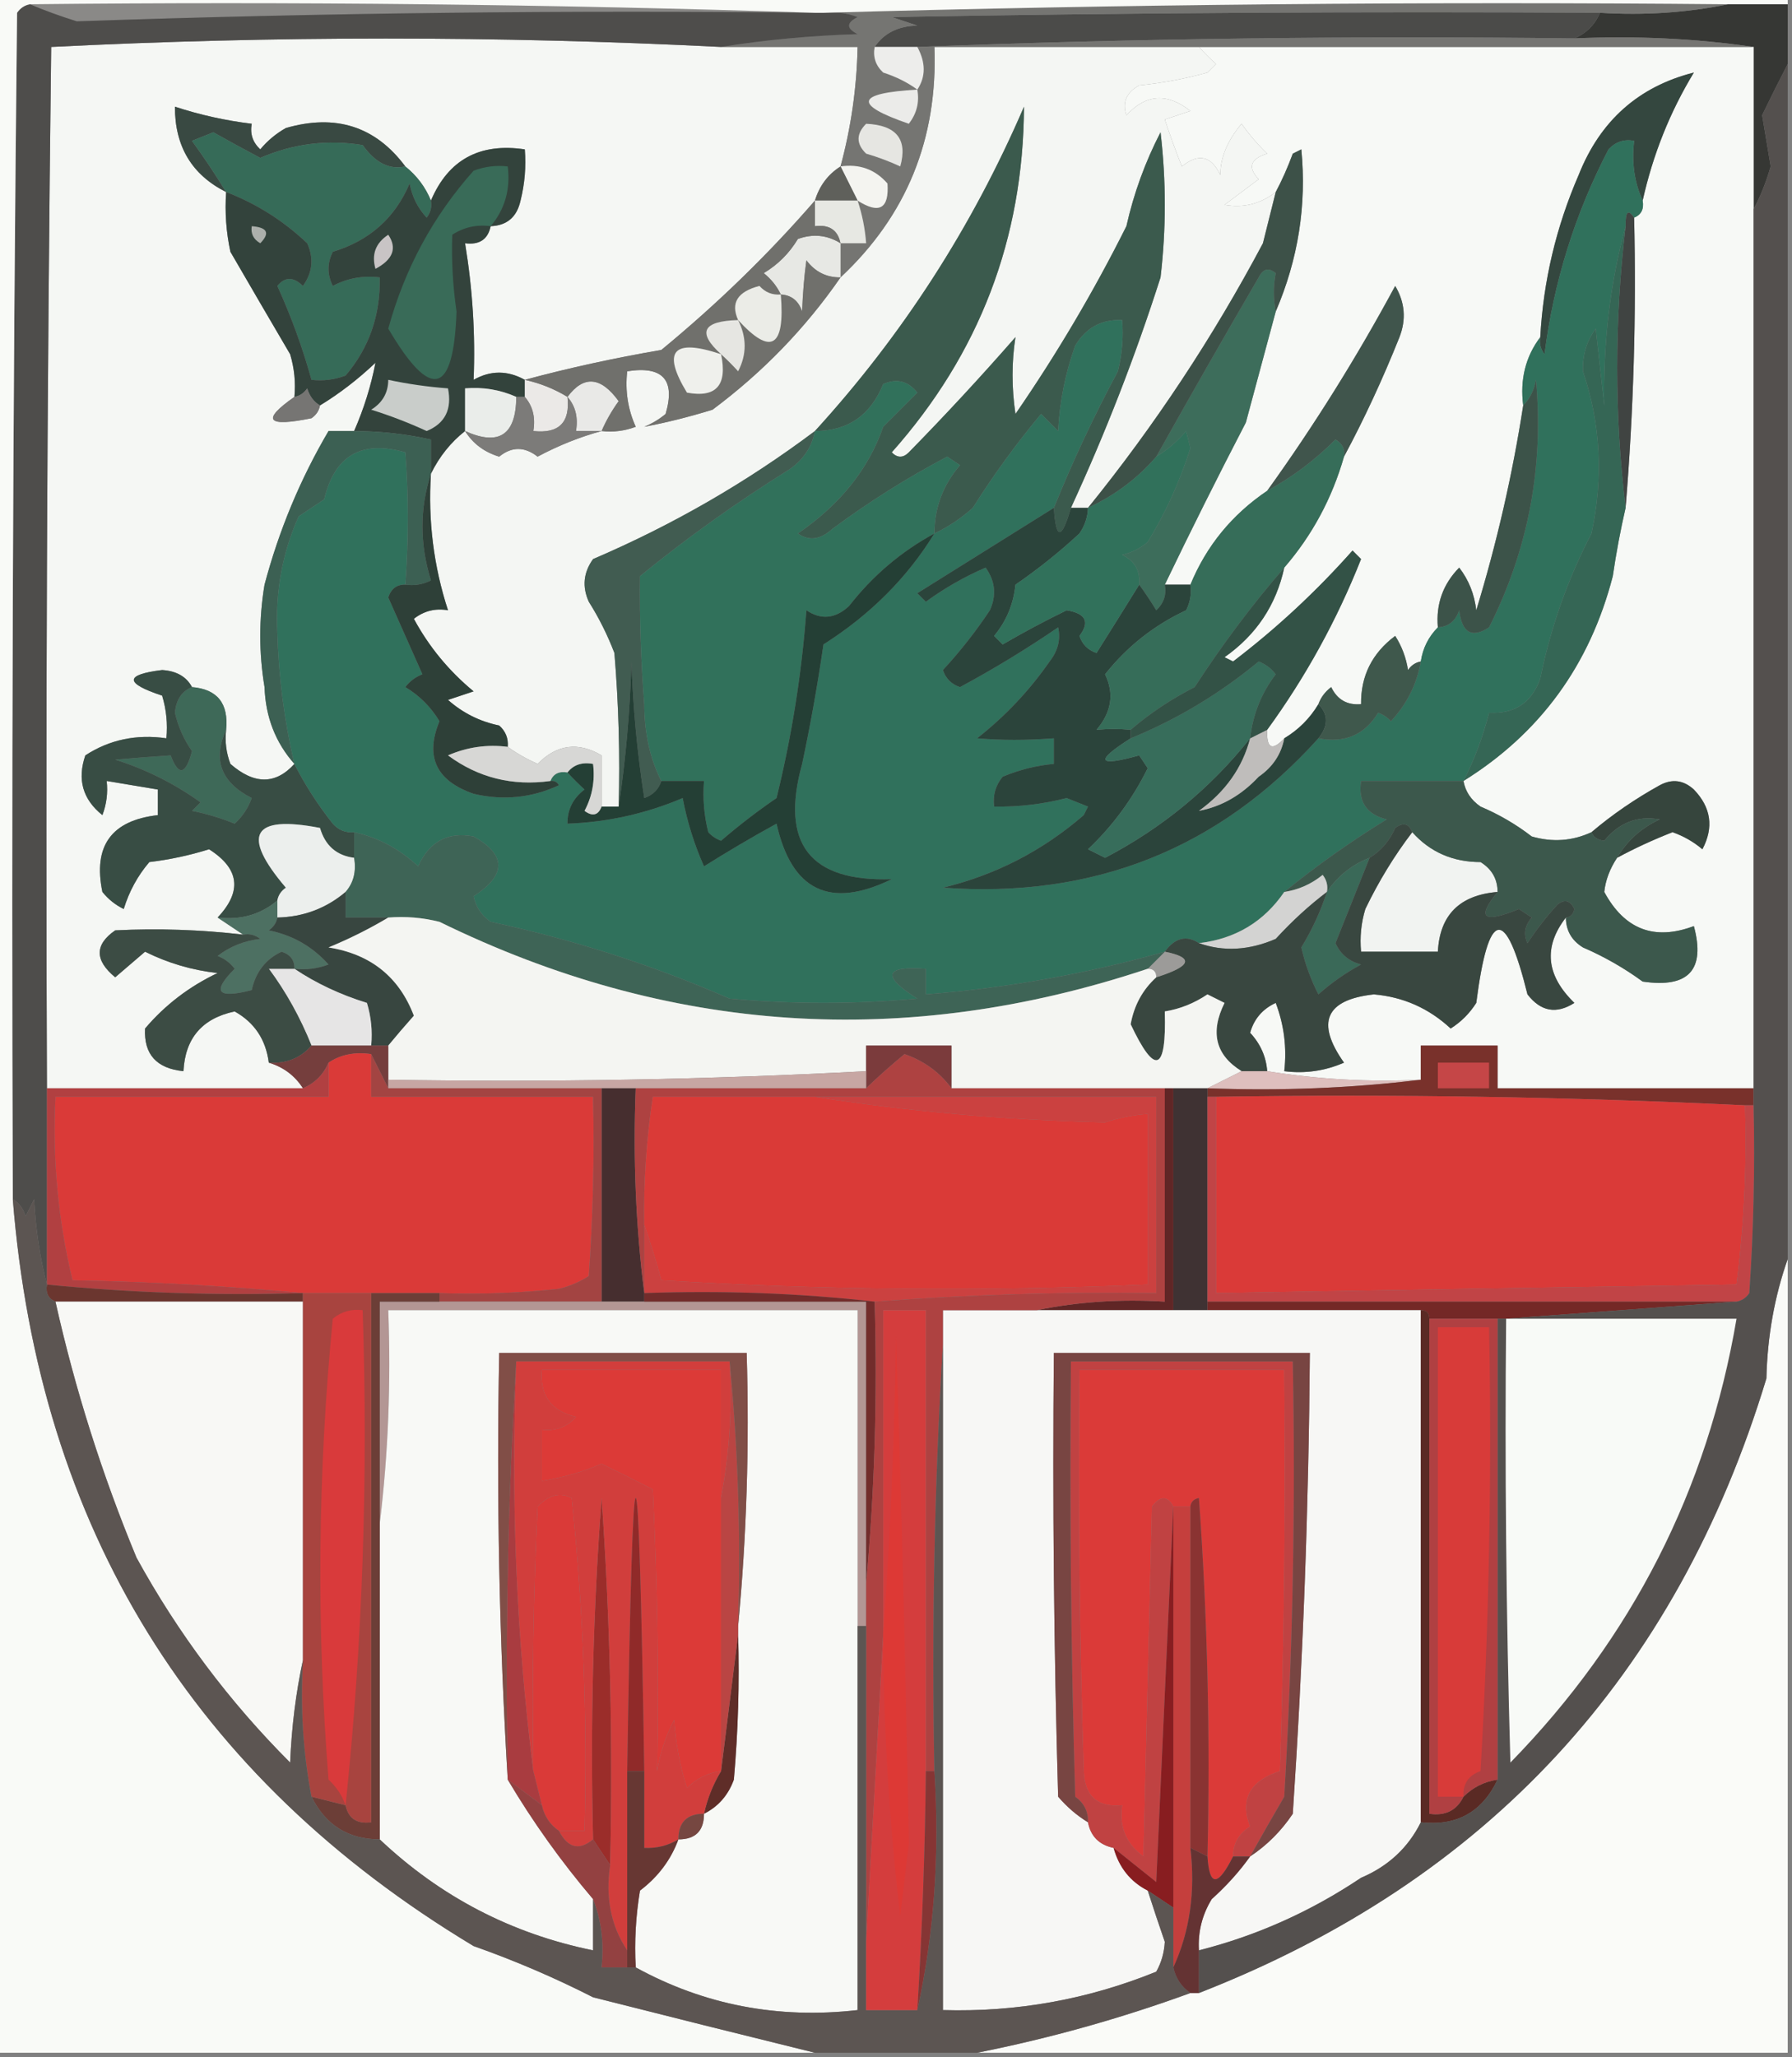 <?xml version="1.0" encoding="UTF-8"?>
<!DOCTYPE svg PUBLIC "-//W3C//DTD SVG 1.1//EN" "http://www.w3.org/Graphics/SVG/1.1/DTD/svg11.dtd">
<svg xmlns="http://www.w3.org/2000/svg" version="1.1" width="210px" height="241px" style="shape-rendering:geometricPrecision; text-rendering:geometricPrecision; image-rendering:optimizeQuality; fill-rule:evenodd; clip-rule:evenodd" xmlns:xlink="http://www.w3.org/1999/xlink">
<rect width="100%" height="100%" fill="#808080" stroke="none"/>
<g><path style="opacity:1" fill="#8a8987" d="M 3.5,0.5 C 34.338,0.169 65.004,0.502 95.5,1.5C 66.593,1.171 37.76,1.505 9,2.5C 7.052,1.891 5.218,1.224 3.5,0.5 Z"/></g>
<g><path style="opacity:1" fill="#363734" d="M 202.5,0.5 C 204.833,0.5 207.167,0.5 209.5,0.5C 209.5,2.833 209.5,5.167 209.5,7.5C 208.519,9.396 207.519,11.396 206.5,13.5C 206.833,15.5 207.167,17.5 207.5,19.5C 206.972,21.336 206.306,23.003 205.5,24.5C 205.5,18.167 205.5,11.833 205.5,5.5C 198.687,4.509 191.687,4.175 184.5,4.5C 185.9,3.9 186.9,2.9 187.5,1.5C 192.695,1.821 197.695,1.487 202.5,0.5 Z"/></g>
<g><path style="opacity:1" fill="#4b4b49" d="M 187.5,1.5 C 186.9,2.9 185.9,3.9 184.5,4.5C 158.759,4.176 133.092,4.51 107.5,5.5C 105.833,5.5 104.167,5.5 102.5,5.5C 103.589,3.883 105.256,3.05 107.5,3C 106.5,2.667 105.5,2.333 104.5,2C 132.165,1.5 159.831,1.333 187.5,1.5 Z"/></g>
<g><path style="opacity:1" fill="#f5f7f4" d="M 84.5,5.5 C 89.833,5.5 95.167,5.5 100.5,5.5C 100.402,10.266 99.736,14.933 98.5,19.5C 97.026,20.436 96.026,21.77 95.5,23.5C 90.068,29.764 84.068,35.597 77.5,41C 71.986,41.945 66.652,43.111 61.5,44.5C 59.482,43.377 57.482,43.377 55.5,44.5C 55.718,39.206 55.384,33.873 54.5,28.5C 56.179,28.715 57.179,28.048 57.5,26.5C 59.411,26.426 60.578,25.426 61,23.5C 61.495,21.527 61.662,19.527 61.5,17.5C 56.206,16.71 52.539,18.71 50.5,23.5C 49.857,21.924 48.857,20.59 47.5,19.5C 44.012,14.811 39.345,13.311 33.5,15C 32.354,15.645 31.354,16.478 30.5,17.5C 29.614,16.675 29.281,15.675 29.5,14.5C 26.426,14.127 23.426,13.461 20.5,12.5C 20.486,17.152 22.486,20.485 26.5,22.5C 26.337,24.857 26.503,27.19 27,29.5C 29.31,33.486 31.644,37.486 34,41.5C 34.493,43.134 34.66,44.801 34.5,46.5C 30.588,49.236 31.255,50.07 36.5,49C 37.056,48.617 37.389,48.117 37.5,47.5C 39.791,46.103 41.958,44.436 44,42.5C 43.476,45.218 42.643,47.885 41.5,50.5C 40.5,50.5 39.5,50.5 38.5,50.5C 35.199,56.109 32.699,62.109 31,68.5C 30.333,72.5 30.333,76.5 31,80.5C 31.119,84.004 32.286,87.004 34.5,89.5C 32.292,91.935 29.792,91.935 27,89.5C 26.51,88.207 26.343,86.873 26.5,85.5C 26.803,82.412 25.47,80.746 22.5,80.5C 21.848,79.275 20.681,78.608 19,78.5C 14.582,79.042 14.582,80.042 19,81.5C 19.494,83.134 19.66,84.801 19.5,86.5C 15.993,85.993 12.826,86.66 10,88.5C 9.031,91.329 9.697,93.662 12,95.5C 12.49,94.207 12.657,92.873 12.5,91.5C 14.5,91.833 16.5,92.167 18.5,92.5C 18.5,93.5 18.5,94.5 18.5,95.5C 13.051,96.117 10.885,99.117 12,104.5C 12.689,105.357 13.522,106.023 14.5,106.5C 15.134,104.433 16.134,102.6 17.5,101C 19.891,100.713 22.224,100.213 24.5,99.5C 28.067,101.765 28.4,104.432 25.5,107.5C 26.5,108.167 27.5,108.833 28.5,109.5C 23.501,108.916 18.501,108.749 13.5,109C 11.083,110.673 11.083,112.506 13.5,114.5C 14.665,113.509 15.832,112.509 17,111.5C 19.678,112.836 22.511,113.67 25.5,114C 22.178,115.572 19.345,117.739 17,120.5C 16.843,123.516 18.343,125.183 21.5,125.5C 21.694,121.638 23.694,119.305 27.5,118.5C 29.819,119.793 31.152,121.793 31.5,124.5C 33.219,125.022 34.553,126.022 35.5,127.5C 25.5,127.5 15.5,127.5 5.5,127.5C 5.333,86.832 5.5,46.165 6,5.5C 32.125,4.188 58.291,4.188 84.5,5.5 Z"/></g>
<g><path style="opacity:1" fill="#f4f6f3" d="M 140.5,5.5 C 141.091,6.151 141.757,6.818 142.5,7.5C 142.167,7.833 141.833,8.167 141.5,8.5C 138.891,9.23 136.224,9.73 133.5,10C 131.993,10.837 131.493,12.004 132,13.5C 134.284,11.015 136.784,10.849 139.5,13C 138.5,13.333 137.5,13.667 136.5,14C 137.103,15.825 137.77,17.659 138.5,19.5C 140.446,17.913 141.946,18.246 143,20.5C 143.015,18.446 143.848,16.446 145.5,14.5C 146.382,15.76 147.382,16.926 148.5,18C 146.519,18.605 146.185,19.605 147.5,21C 146.167,22 144.833,23 143.5,24C 145.716,24.393 147.716,23.893 149.5,22.5C 149.005,24.482 148.505,26.482 148,28.5C 142.154,39.507 135.321,49.841 127.5,59.5C 126.833,59.5 126.167,59.5 125.5,59.5C 129.548,50.734 133.048,41.734 136,32.5C 136.667,26.833 136.667,21.167 136,15.5C 134.2,18.977 132.867,22.644 132,26.5C 128.188,34.121 123.855,41.455 119,48.5C 118.544,45.428 118.544,42.428 119,39.5C 114.976,44.104 110.809,48.604 106.5,53C 105.833,53.667 105.167,53.667 104.5,53C 114.761,41.462 119.928,27.962 120,12.5C 113.93,26.592 105.763,39.259 95.5,50.5C 87.512,56.5 78.845,61.5 69.5,65.5C 68.369,67.075 68.203,68.741 69,70.5C 70.185,72.377 71.185,74.377 72,76.5C 72.499,82.491 72.666,88.491 72.5,94.5C 71.833,94.5 71.167,94.5 70.5,94.5C 70.5,92.5 70.5,90.5 70.5,88.5C 67.745,86.875 65.245,87.208 63,89.5C 61.698,88.915 60.531,88.249 59.5,87.5C 59.586,86.504 59.252,85.671 58.5,85C 56.226,84.53 54.226,83.53 52.5,82C 53.5,81.667 54.5,81.333 55.5,81C 52.6,78.603 50.267,75.77 48.5,72.5C 49.689,71.571 51.022,71.238 52.5,71.5C 50.817,66.337 50.15,61.004 50.5,55.5C 51.485,53.494 52.818,51.827 54.5,50.5C 55.406,51.965 56.739,52.965 58.5,53.5C 59.968,52.305 61.468,52.305 63,53.5C 65.462,52.189 67.962,51.189 70.5,50.5C 71.873,50.657 73.207,50.49 74.5,50C 73.577,47.959 73.244,45.792 73.5,43.5C 77.677,42.842 79.177,44.508 78,48.5C 77.25,49.126 76.416,49.626 75.5,50C 78.079,49.516 80.745,48.849 83.5,48C 89.397,43.605 94.397,38.438 98.5,32.5C 106.239,25.263 109.905,16.263 109.5,5.5C 119.833,5.5 130.167,5.5 140.5,5.5 Z"/></g>
<g><path style="opacity:1" fill="#f7f9f6" d="M 140.5,5.5 C 162.167,5.5 183.833,5.5 205.5,5.5C 205.5,11.833 205.5,18.167 205.5,24.5C 205.5,58.833 205.5,93.167 205.5,127.5C 195.5,127.5 185.5,127.5 175.5,127.5C 175.5,125.833 175.5,124.167 175.5,122.5C 172.5,122.5 169.5,122.5 166.5,122.5C 166.5,123.833 166.5,125.167 166.5,126.5C 160.409,126.789 154.409,126.455 148.5,125.5C 148.374,123.8 147.707,122.3 146.5,121C 146.954,119.378 147.954,118.212 149.5,117.5C 150.48,120.086 150.813,122.753 150.5,125.5C 152.924,125.808 155.257,125.474 157.5,124.5C 154.172,119.792 155.339,117.126 161,116.5C 164.45,116.799 167.45,118.132 170,120.5C 171.221,119.728 172.221,118.728 173,117.5C 174.425,106.424 176.425,106.09 179,116.5C 180.555,118.515 182.389,118.848 184.5,117.5C 181.174,114.28 180.841,110.946 183.5,107.5C 183.511,109.017 184.177,110.184 185.5,111C 187.996,112.08 190.33,113.414 192.5,115C 197.879,115.792 199.879,113.625 198.5,108.5C 193.877,110.236 190.377,108.902 188,104.5C 188.143,103.135 188.643,101.802 189.5,100.5C 191.554,99.391 193.721,98.391 196,97.5C 197.285,97.95 198.452,98.617 199.5,99.5C 200.854,96.933 200.52,94.599 198.5,92.5C 197.277,91.386 195.944,91.219 194.5,92C 191.593,93.609 188.927,95.442 186.5,97.5C 184.262,98.537 181.929,98.703 179.5,98C 177.655,96.577 175.655,95.41 173.5,94.5C 172.388,93.735 171.721,92.735 171.5,91.5C 180.476,85.915 186.31,77.915 189,67.5C 189.395,64.793 189.895,62.127 190.5,59.5C 191.434,48.205 191.768,36.871 191.5,25.5C 192.338,25.158 192.672,24.492 192.5,23.5C 193.703,18.106 195.703,13.106 198.5,8.5C 192.02,10.14 187.52,14.14 185,20.5C 182.361,26.579 180.861,32.913 180.5,39.5C 178.777,41.78 178.111,44.447 178.5,47.5C 177.247,55.594 175.413,63.594 173,71.5C 172.784,69.616 172.117,67.949 171,66.5C 169.097,68.441 168.264,70.774 168.5,73.5C 167.4,74.605 166.733,75.938 166.5,77.5C 165.883,77.611 165.383,77.944 165,78.5C 164.781,77.062 164.281,75.729 163.5,74.5C 160.794,76.524 159.461,79.19 159.5,82.5C 157.876,82.64 156.71,81.973 156,80.5C 155.283,81.044 154.783,81.711 154.5,82.5C 153.5,84.167 152.167,85.5 150.5,86.5C 149.075,88.031 148.409,87.698 148.5,85.5C 152.998,79.324 156.665,72.657 159.5,65.5C 159.167,65.167 158.833,64.833 158.5,64.5C 154.255,69.289 149.589,73.622 144.5,77.5C 144.167,77.333 143.833,77.167 143.5,77C 147.219,74.388 149.552,70.888 150.5,66.5C 153.767,62.722 156.101,58.389 157.5,53.5C 159.87,49.085 162.036,44.418 164,39.5C 164.808,37.421 164.641,35.421 163.5,33.5C 158.982,41.883 153.982,49.883 148.5,57.5C 144.372,60.29 141.372,63.957 139.5,68.5C 138.5,68.5 137.5,68.5 136.5,68.5C 139.572,62.113 142.739,55.78 146,49.5C 147.172,45.159 148.339,40.826 149.5,36.5C 152.135,30.363 153.135,24.029 152.5,17.5C 152.167,17.667 151.833,17.833 151.5,18C 150.901,19.622 150.234,21.122 149.5,22.5C 147.716,23.893 145.716,24.393 143.5,24C 144.833,23 146.167,22 147.5,21C 146.185,19.605 146.519,18.605 148.5,18C 147.382,16.926 146.382,15.76 145.5,14.5C 143.848,16.446 143.015,18.446 143,20.5C 141.946,18.246 140.446,17.913 138.5,19.5C 137.77,17.659 137.103,15.825 136.5,14C 137.5,13.667 138.5,13.333 139.5,13C 136.784,10.849 134.284,11.015 132,13.5C 131.493,12.004 131.993,10.837 133.5,10C 136.224,9.73 138.891,9.23 141.5,8.5C 141.833,8.167 142.167,7.833 142.5,7.5C 141.757,6.818 141.091,6.151 140.5,5.5 Z"/></g>
<g><path style="opacity:1" fill="#34473f" d="M 192.5,23.5 C 191.532,21.393 191.198,19.059 191.5,16.5C 190.325,16.281 189.325,16.614 188.5,17.5C 184.579,25.02 182.079,33.02 181,41.5C 180.536,40.906 180.369,40.239 180.5,39.5C 180.861,32.913 182.361,26.579 185,20.5C 187.52,14.14 192.02,10.14 198.5,8.5C 195.703,13.106 193.703,18.106 192.5,23.5 Z"/></g>
<g><path style="opacity:1" fill="#394942" d="M 47.5,19.5 C 45.655,19.922 43.988,19.088 42.5,17C 38.37,16.328 34.37,16.828 30.5,18.5C 28.671,17.535 26.838,16.535 25,15.5C 24.167,15.833 23.333,16.167 22.5,16.5C 23.961,18.517 25.294,20.517 26.5,22.5C 22.486,20.485 20.486,17.152 20.5,12.5C 23.426,13.461 26.426,14.127 29.5,14.5C 29.281,15.675 29.614,16.675 30.5,17.5C 31.354,16.478 32.354,15.645 33.5,15C 39.345,13.311 44.012,14.811 47.5,19.5 Z"/></g>
<g><path style="opacity:1" fill="#757572" d="M 96.5,1.5 C 131.663,0.502 166.996,0.168 202.5,0.5C 197.695,1.487 192.695,1.821 187.5,1.5C 159.831,1.333 132.165,1.5 104.5,2C 105.5,2.333 106.5,2.667 107.5,3C 105.256,3.05 103.589,3.883 102.5,5.5C 102.281,6.675 102.614,7.675 103.5,8.5C 105.026,8.994 106.359,9.661 107.5,10.5C 108.494,9.001 108.494,7.334 107.5,5.5C 133.092,4.51 158.759,4.176 184.5,4.5C 191.687,4.175 198.687,4.509 205.5,5.5C 183.833,5.5 162.167,5.5 140.5,5.5C 130.167,5.5 119.833,5.5 109.5,5.5C 109.905,16.263 106.239,25.263 98.5,32.5C 98.5,31.167 98.5,29.833 98.5,28.5C 99.5,28.5 100.5,28.5 101.5,28.5C 101.371,26.784 101.038,25.117 100.5,23.5C 103.039,25.121 104.206,24.454 104,21.5C 102.556,19.845 100.722,19.178 98.5,19.5C 99.736,14.933 100.402,10.266 100.5,5.5C 95.167,5.5 89.833,5.5 84.5,5.5C 89.651,4.673 94.984,4.173 100.5,4C 99.167,3.333 99.167,2.667 100.5,2C 99.207,1.51 97.873,1.343 96.5,1.5 Z"/></g>
<g><path style="opacity:1" fill="#e6e6e2" d="M 101.5,14.5 C 105.054,14.658 106.387,16.325 105.5,19.5C 104.205,18.902 102.872,18.402 101.5,18C 100.316,16.855 100.316,15.688 101.5,14.5 Z"/></g>
<g><path style="opacity:1" fill="#ebebe9" d="M 107.5,10.5 C 107.762,11.978 107.429,13.311 106.5,14.5C 99.946,12.242 100.279,10.909 107.5,10.5 Z"/></g>
<g><path style="opacity:1" fill="#ededeb" d="M 102.5,5.5 C 104.167,5.5 105.833,5.5 107.5,5.5C 108.494,7.334 108.494,9.001 107.5,10.5C 106.359,9.661 105.026,8.994 103.5,8.5C 102.614,7.675 102.281,6.675 102.5,5.5 Z"/></g>
<g><path style="opacity:1" fill="#f4f4f0" d="M 98.5,19.5 C 100.722,19.178 102.556,19.845 104,21.5C 104.206,24.454 103.039,25.121 100.5,23.5C 99.833,22.167 99.167,20.833 98.5,19.5 Z"/></g>
<g><path style="opacity:1" fill="#4e4d4b" d="M 3.5,0.5 C 5.218,1.224 7.052,1.891 9,2.5C 37.76,1.505 66.593,1.171 95.5,1.5C 95.833,1.5 96.167,1.5 96.5,1.5C 97.873,1.343 99.207,1.51 100.5,2C 99.167,2.667 99.167,3.333 100.5,4C 94.984,4.173 89.651,4.673 84.5,5.5C 58.291,4.188 32.125,4.188 6,5.5C 5.5,46.165 5.333,86.832 5.5,127.5C 5.5,135.167 5.5,142.833 5.5,150.5C 4.679,147.359 4.179,144.025 4,140.5C 3.667,141.167 3.333,141.833 3,142.5C 2.722,141.584 2.222,140.918 1.5,140.5C 1.333,94.165 1.5,47.832 2,1.5C 2.383,0.944 2.883,0.611 3.5,0.5 Z"/></g>
<g><path style="opacity:1" fill="#5f605b" d="M 98.5,19.5 C 99.167,20.833 99.833,22.167 100.5,23.5C 98.833,23.5 97.167,23.5 95.5,23.5C 96.026,21.77 97.026,20.436 98.5,19.5 Z"/></g>
<g><path style="opacity:1" fill="#e7e8e3" d="M 95.5,23.5 C 97.167,23.5 98.833,23.5 100.5,23.5C 101.038,25.117 101.371,26.784 101.5,28.5C 100.5,28.5 99.5,28.5 98.5,28.5C 98.179,26.952 97.179,26.285 95.5,26.5C 95.5,25.5 95.5,24.5 95.5,23.5 Z"/></g>
<g><path style="opacity:1" fill="#366b58" d="M 47.5,19.5 C 48.857,20.59 49.857,21.924 50.5,23.5C 50.631,24.239 50.464,24.906 50,25.5C 48.956,24.377 48.29,23.044 48,21.5C 46.294,25.535 43.294,28.202 39,29.5C 38.333,30.833 38.333,32.167 39,33.5C 40.7,32.594 42.533,32.261 44.5,32.5C 44.594,36.917 43.261,40.75 40.5,44C 39.207,44.49 37.873,44.657 36.5,44.5C 35.465,40.757 34.132,37.09 32.5,33.5C 33.391,32.41 34.391,32.41 35.5,33.5C 36.631,31.925 36.797,30.259 36,28.5C 33.195,25.849 30.029,23.849 26.5,22.5C 25.294,20.517 23.961,18.517 22.5,16.5C 23.333,16.167 24.167,15.833 25,15.5C 26.838,16.535 28.671,17.535 30.5,18.5C 34.37,16.828 38.37,16.328 42.5,17C 43.988,19.088 45.655,19.922 47.5,19.5 Z"/></g>
<g><path style="opacity:1" fill="#e7e8e4" d="M 98.5,28.5 C 98.5,29.833 98.5,31.167 98.5,32.5C 96.857,32.52 95.524,31.853 94.5,30.5C 94.245,32.343 94.078,34.343 94,36.5C 93.583,35.244 92.75,34.577 91.5,34.5C 91.047,33.542 90.38,32.708 89.5,32C 91.167,31 92.5,29.667 93.5,28C 95.265,27.36 96.932,27.527 98.5,28.5 Z"/></g>
<g><path style="opacity:1" fill="#3b5a4d" d="M 125.5,59.5 C 124.404,63.289 123.737,63.289 123.5,59.5C 125.7,54.055 128.2,48.722 131,43.5C 131.495,41.527 131.662,39.527 131.5,37.5C 129.097,37.393 127.264,38.393 126,40.5C 124.847,43.711 124.18,47.044 124,50.5C 123.333,49.833 122.667,49.167 122,48.5C 119.089,51.989 116.422,55.656 114,59.5C 112.6,60.748 111.1,61.748 109.5,62.5C 109.506,59.482 110.506,56.816 112.5,54.5C 112,54.167 111.5,53.833 111,53.5C 106.323,55.96 101.823,58.794 97.5,62C 96.123,63.241 94.79,63.408 93.5,62.5C 98.454,59.109 101.788,54.943 103.5,50C 104.833,48.667 106.167,47.333 107.5,46C 106.407,44.635 105.074,44.301 103.5,45C 102.015,48.665 99.349,50.498 95.5,50.5C 105.763,39.259 113.93,26.592 120,12.5C 119.928,27.962 114.761,41.462 104.5,53C 105.167,53.667 105.833,53.667 106.5,53C 110.809,48.604 114.976,44.104 119,39.5C 118.544,42.428 118.544,45.428 119,48.5C 123.855,41.455 128.188,34.121 132,26.5C 132.867,22.644 134.2,18.977 136,15.5C 136.667,21.167 136.667,26.833 136,32.5C 133.048,41.734 129.548,50.734 125.5,59.5 Z"/></g>
<g><path style="opacity:1" fill="#40554c" d="M 157.5,53.5 C 157.631,52.624 157.298,51.957 156.5,51.5C 154.098,53.909 151.431,55.909 148.5,57.5C 153.982,49.883 158.982,41.883 163.5,33.5C 164.641,35.421 164.808,37.421 164,39.5C 162.036,44.418 159.87,49.085 157.5,53.5 Z"/></g>
<g><path style="opacity:1" fill="#404442" d="M 191.5,25.5 C 191.768,36.871 191.434,48.205 190.5,59.5C 189.181,48.598 189.181,37.598 190.5,26.5C 190.461,24.776 190.794,24.443 191.5,25.5 Z"/></g>
<g><path style="opacity:1" fill="#33433c" d="M 57.5,26.5 C 57.179,28.048 56.179,28.715 54.5,28.5C 55.384,33.873 55.718,39.206 55.5,44.5C 57.482,43.377 59.482,43.377 61.5,44.5C 61.5,45.167 61.5,45.833 61.5,46.5C 61.167,46.5 60.833,46.5 60.5,46.5C 58.621,45.659 56.621,45.325 54.5,45.5C 54.5,47.167 54.5,48.833 54.5,50.5C 52.818,51.827 51.485,53.494 50.5,55.5C 50.5,54.167 50.5,52.833 50.5,51.5C 47.545,50.841 44.545,50.508 41.5,50.5C 42.643,47.885 43.476,45.218 44,42.5C 41.958,44.436 39.791,46.103 37.5,47.5C 36.778,47.083 36.278,46.416 36,45.5C 35.617,46.056 35.117,46.389 34.5,46.5C 34.66,44.801 34.493,43.134 34,41.5C 31.644,37.486 29.31,33.486 27,29.5C 26.503,27.19 26.337,24.857 26.5,22.5C 30.029,23.849 33.195,25.849 36,28.5C 36.797,30.259 36.631,31.925 35.5,33.5C 34.391,32.41 33.391,32.41 32.5,33.5C 34.132,37.09 35.465,40.757 36.5,44.5C 37.873,44.657 39.207,44.49 40.5,44C 43.261,40.75 44.594,36.917 44.5,32.5C 42.533,32.261 40.7,32.594 39,33.5C 38.333,32.167 38.333,30.833 39,29.5C 43.294,28.202 46.294,25.535 48,21.5C 48.29,23.044 48.956,24.377 50,25.5C 50.464,24.906 50.631,24.239 50.5,23.5C 52.539,18.71 56.206,16.71 61.5,17.5C 61.662,19.527 61.495,21.527 61,23.5C 60.578,25.426 59.411,26.426 57.5,26.5 Z"/></g>
<g><path style="opacity:1" fill="#396b58" d="M 57.5,26.5 C 55.856,26.287 54.356,26.62 53,27.5C 52.895,30.473 53.062,33.473 53.5,36.5C 53.158,46.333 50.492,46.999 45.5,38.5C 47.421,31.487 50.754,25.32 55.5,20C 56.793,19.51 58.127,19.343 59.5,19.5C 59.834,22.188 59.167,24.521 57.5,26.5 Z"/></g>
<g><path style="opacity:1" fill="#c8c4c5" d="M 45.5,27.5 C 46.559,29.07 46.059,30.403 44,31.5C 43.516,29.807 44.016,28.473 45.5,27.5 Z"/></g>
<g><path style="opacity:1" fill="#acb0ac" d="M 29.5,26.5 C 31.337,26.64 31.67,27.306 30.5,28.5C 29.703,28.043 29.369,27.376 29.5,26.5 Z"/></g>
<g><path style="opacity:1" fill="#eaedea" d="M 60.5,46.5 C 60.478,50.959 58.478,52.293 54.5,50.5C 54.5,48.833 54.5,47.167 54.5,45.5C 56.621,45.325 58.621,45.659 60.5,46.5 Z"/></g>
<g><path style="opacity:1" fill="#e9e9e7" d="M 70.5,50.5 C 69.5,50.5 68.5,50.5 67.5,50.5C 67.768,48.901 67.434,47.568 66.5,46.5C 68.404,43.943 70.404,44.11 72.5,47C 71.695,48.113 71.028,49.279 70.5,50.5 Z"/></g>
<g><path style="opacity:1" fill="#767573" d="M 37.5,47.5 C 37.389,48.117 37.056,48.617 36.5,49C 31.255,50.07 30.588,49.236 34.5,46.5C 35.117,46.389 35.617,46.056 36,45.5C 36.278,46.416 36.778,47.083 37.5,47.5 Z"/></g>
<g><path style="opacity:1" fill="#ebe9e7" d="M 61.5,44.5 C 63.284,44.892 64.951,45.559 66.5,46.5C 66.833,49.5 65.5,50.833 62.5,50.5C 62.768,48.901 62.434,47.568 61.5,46.5C 61.5,45.833 61.5,45.167 61.5,44.5 Z"/></g>
<g><path style="opacity:1" fill="#70706c" d="M 95.5,23.5 C 95.5,24.5 95.5,25.5 95.5,26.5C 97.179,26.285 98.179,26.952 98.5,28.5C 96.932,27.527 95.265,27.36 93.5,28C 92.5,29.667 91.167,31 89.5,32C 90.38,32.708 91.047,33.542 91.5,34.5C 92.75,34.577 93.583,35.244 94,36.5C 94.078,34.343 94.245,32.343 94.5,30.5C 95.524,31.853 96.857,32.52 98.5,32.5C 94.397,38.438 89.397,43.605 83.5,48C 80.745,48.849 78.079,49.516 75.5,50C 76.416,49.626 77.25,49.126 78,48.5C 79.177,44.508 77.677,42.842 73.5,43.5C 73.244,45.792 73.577,47.959 74.5,50C 73.207,50.49 71.873,50.657 70.5,50.5C 71.028,49.279 71.695,48.113 72.5,47C 70.404,44.11 68.404,43.943 66.5,46.5C 64.951,45.559 63.284,44.892 61.5,44.5C 66.652,43.111 71.986,41.945 77.5,41C 84.068,35.597 90.068,29.764 95.5,23.5 Z"/></g>
<g><path style="opacity:1" fill="#eff0ec" d="M 84.5,41.5 C 85.263,45.138 83.93,46.638 80.5,46C 77.543,41.116 78.876,39.616 84.5,41.5 Z"/></g>
<g><path style="opacity:1" fill="#e6e6e2" d="M 86.5,37.5 C 87.519,39.541 87.519,41.541 86.5,43.5C 85.818,42.757 85.151,42.091 84.5,41.5C 81.667,38.941 82.334,37.608 86.5,37.5 Z"/></g>
<g><path style="opacity:1" fill="#ebece7" d="M 91.5,34.5 C 92.018,40.713 90.352,41.713 86.5,37.5C 85.59,35.499 86.423,34.165 89,33.5C 89.671,34.252 90.504,34.586 91.5,34.5 Z"/></g>
<g><path style="opacity:1" fill="#3d6d5b" d="M 149.5,36.5 C 148.339,40.826 147.172,45.159 146,49.5C 142.739,55.78 139.572,62.113 136.5,68.5C 136.719,69.675 136.386,70.675 135.5,71.5C 134.824,70.398 134.158,69.398 133.5,68.5C 133.64,66.876 132.973,65.71 131.5,65C 132.624,64.751 133.624,64.251 134.5,63.5C 136.615,60.047 138.282,56.38 139.5,52.5C 139.333,51.833 139.167,51.167 139,50.5C 137.961,51.71 136.794,52.71 135.5,53.5C 139.371,46.58 143.371,39.58 147.5,32.5C 148.002,31.479 148.668,31.312 149.5,32C 149.21,33.478 149.21,34.978 149.5,36.5 Z"/></g>
<g><path style="opacity:1" fill="#356655" d="M 190.5,26.5 C 189.181,37.598 189.181,48.598 190.5,59.5C 189.895,62.127 189.395,64.793 189,67.5C 186.31,77.915 180.476,85.915 171.5,91.5C 172.783,88.99 173.783,86.323 174.5,83.5C 177.488,83.671 179.488,82.338 180.5,79.5C 181.706,73.548 183.706,67.882 186.5,62.5C 187.915,55.993 187.581,49.66 185.5,43.5C 185.436,41.611 185.936,39.944 187,38.5C 187.333,41.5 187.667,44.5 188,47.5C 187.865,40.095 188.698,33.095 190.5,26.5 Z"/></g>
<g><path style="opacity:1" fill="#c9cdca" d="M 45.5,44.5 C 47.806,44.993 50.139,45.326 52.5,45.5C 52.99,47.948 52.157,49.615 50,50.5C 47.889,49.528 45.722,48.695 43.5,48C 44.823,47.184 45.489,46.017 45.5,44.5 Z"/></g>
<g><path style="opacity:1" fill="#7c7b79" d="M 60.5,46.5 C 60.833,46.5 61.167,46.5 61.5,46.5C 62.434,47.568 62.768,48.901 62.5,50.5C 65.5,50.833 66.833,49.5 66.5,46.5C 67.434,47.568 67.768,48.901 67.5,50.5C 68.5,50.5 69.5,50.5 70.5,50.5C 67.962,51.189 65.462,52.189 63,53.5C 61.468,52.305 59.968,52.305 58.5,53.5C 56.739,52.965 55.406,51.965 54.5,50.5C 58.478,52.293 60.478,50.959 60.5,46.5 Z"/></g>
<g><path style="opacity:1" fill="#3d5148" d="M 149.5,36.5 C 149.21,34.978 149.21,33.478 149.5,32C 148.668,31.312 148.002,31.479 147.5,32.5C 143.371,39.58 139.371,46.58 135.5,53.5C 133.339,56.022 130.672,58.022 127.5,59.5C 135.321,49.841 142.154,39.507 148,28.5C 148.505,26.482 149.005,24.482 149.5,22.5C 150.234,21.122 150.901,19.622 151.5,18C 151.833,17.833 152.167,17.667 152.5,17.5C 153.135,24.029 152.135,30.363 149.5,36.5 Z"/></g>
<g><path style="opacity:1" fill="#415c51" d="M 95.5,50.5 C 95.141,52.371 94.141,53.871 92.5,55C 86.344,58.84 80.51,63.007 75,67.5C 74.943,72.479 75.109,77.479 75.5,82.5C 75.517,85.913 76.184,88.913 77.5,91.5C 77.189,92.478 76.522,93.144 75.5,93.5C 74.671,88.198 74.171,82.864 74,77.5C 73.827,83.348 73.327,89.015 72.5,94.5C 72.666,88.491 72.499,82.491 72,76.5C 71.185,74.377 70.185,72.377 69,70.5C 68.203,68.741 68.369,67.075 69.5,65.5C 78.845,61.5 87.512,56.5 95.5,50.5 Z"/></g>
<g><path style="opacity:1" fill="#31715b" d="M 109.5,62.5 C 105.591,64.626 102.258,67.459 99.5,71C 97.89,72.495 96.224,72.661 94.5,71.5C 93.946,78.945 92.779,86.278 91,93.5C 88.743,95.046 86.576,96.712 84.5,98.5C 83.914,98.291 83.414,97.957 83,97.5C 82.504,95.527 82.338,93.527 82.5,91.5C 80.833,91.5 79.167,91.5 77.5,91.5C 76.184,88.913 75.517,85.913 75.5,82.5C 75.109,77.479 74.943,72.479 75,67.5C 80.51,63.007 86.344,58.84 92.5,55C 94.141,53.871 95.141,52.371 95.5,50.5C 99.349,50.498 102.015,48.665 103.5,45C 105.074,44.301 106.407,44.635 107.5,46C 106.167,47.333 104.833,48.667 103.5,50C 101.788,54.943 98.454,59.109 93.5,62.5C 94.79,63.408 96.123,63.241 97.5,62C 101.823,58.794 106.323,55.96 111,53.5C 111.5,53.833 112,54.167 112.5,54.5C 110.506,56.816 109.506,59.482 109.5,62.5 Z"/></g>
<g><path style="opacity:1" fill="#3c6053" d="M 41.5,50.5 C 44.545,50.508 47.545,50.841 50.5,51.5C 50.5,52.833 50.5,54.167 50.5,55.5C 49.178,59.566 49.178,63.733 50.5,68C 49.552,68.483 48.552,68.65 47.5,68.5C 47.887,63.233 47.887,58.066 47.5,53C 42.373,51.529 39.206,53.363 38,58.5C 37,59.167 36,59.833 35,60.5C 33.11,64.734 32.276,69.234 32.5,74C 32.644,79.254 33.311,84.42 34.5,89.5C 32.286,87.004 31.119,84.004 31,80.5C 30.333,76.5 30.333,72.5 31,68.5C 32.699,62.109 35.199,56.109 38.5,50.5C 39.5,50.5 40.5,50.5 41.5,50.5 Z"/></g>
<g><path style="opacity:1" fill="#3e6958" d="M 22.5,80.5 C 25.47,80.746 26.803,82.412 26.5,85.5C 24.89,88.994 25.89,91.66 29.5,93.5C 29.081,94.672 28.415,95.672 27.5,96.5C 25.885,95.846 24.218,95.346 22.5,95C 22.833,94.667 23.167,94.333 23.5,94C 20.404,91.785 17.07,90.119 13.5,89C 15.859,88.792 18.026,88.626 20,88.5C 20.93,90.966 21.763,90.799 22.5,88C 21.544,86.635 20.878,85.135 20.5,83.5C 20.64,81.97 21.306,80.97 22.5,80.5 Z"/></g>
<g><path style="opacity:1" fill="#36453d" d="M 189.5,100.5 C 190.673,98.496 192.34,96.996 194.5,96C 191.911,95.538 189.744,96.371 188,98.5C 187.235,98.43 186.735,98.097 186.5,97.5C 188.927,95.442 191.593,93.609 194.5,92C 195.944,91.219 197.277,91.386 198.5,92.5C 200.52,94.599 200.854,96.933 199.5,99.5C 198.452,98.617 197.285,97.95 196,97.5C 193.721,98.391 191.554,99.391 189.5,100.5 Z"/></g>
<g><path style="opacity:1" fill="#384d44" d="M 22.5,80.5 C 21.306,80.97 20.64,81.97 20.5,83.5C 20.878,85.135 21.544,86.635 22.5,88C 21.763,90.799 20.93,90.966 20,88.5C 18.026,88.626 15.859,88.792 13.5,89C 17.07,90.119 20.404,91.785 23.5,94C 23.167,94.333 22.833,94.667 22.5,95C 24.218,95.346 25.885,95.846 27.5,96.5C 28.415,95.672 29.081,94.672 29.5,93.5C 25.89,91.66 24.89,88.994 26.5,85.5C 26.343,86.873 26.51,88.207 27,89.5C 29.792,91.935 32.292,91.935 34.5,89.5C 35.719,91.914 37.219,94.247 39,96.5C 39.671,97.252 40.504,97.586 41.5,97.5C 41.5,98.5 41.5,99.5 41.5,100.5C 39.436,100.238 38.103,99.071 37.5,97C 29.548,95.459 28.215,97.792 33.5,104C 32.944,104.383 32.611,104.883 32.5,105.5C 30.544,107.148 28.211,107.815 25.5,107.5C 28.4,104.432 28.067,101.765 24.5,99.5C 22.224,100.213 19.891,100.713 17.5,101C 16.134,102.6 15.134,104.433 14.5,106.5C 13.522,106.023 12.689,105.357 12,104.5C 10.885,99.117 13.051,96.117 18.5,95.5C 18.5,94.5 18.5,93.5 18.5,92.5C 16.5,92.167 14.5,91.833 12.5,91.5C 12.657,92.873 12.49,94.207 12,95.5C 9.697,93.662 9.031,91.329 10,88.5C 12.826,86.66 15.993,85.993 19.5,86.5C 19.66,84.801 19.494,83.134 19,81.5C 14.582,80.042 14.582,79.042 19,78.5C 20.681,78.608 21.848,79.275 22.5,80.5 Z"/></g>
<g><path style="opacity:1" fill="#f1f3f1" d="M 165.5,97.5 C 167.584,99.83 170.251,100.997 173.5,101C 174.823,101.816 175.489,102.983 175.5,104.5C 171.055,104.863 168.721,107.197 168.5,111.5C 165.5,111.5 162.5,111.5 159.5,111.5C 159.34,109.801 159.506,108.134 160,106.5C 161.566,103.248 163.399,100.248 165.5,97.5 Z"/></g>
<g><path style="opacity:1" fill="#ecefed" d="M 41.5,100.5 C 41.768,102.099 41.434,103.432 40.5,104.5C 38.219,106.428 35.553,107.428 32.5,107.5C 32.5,106.833 32.5,106.167 32.5,105.5C 32.611,104.883 32.944,104.383 33.5,104C 28.215,97.792 29.548,95.459 37.5,97C 38.103,99.071 39.436,100.238 41.5,100.5 Z"/></g>
<g><path style="opacity:1" fill="#30715c" d="M 192.5,23.5 C 192.672,24.492 192.338,25.158 191.5,25.5C 190.794,24.443 190.461,24.776 190.5,26.5C 188.698,33.095 187.865,40.095 188,47.5C 187.667,44.5 187.333,41.5 187,38.5C 185.936,39.944 185.436,41.611 185.5,43.5C 187.581,49.66 187.915,55.993 186.5,62.5C 183.706,67.882 181.706,73.548 180.5,79.5C 179.488,82.338 177.488,83.671 174.5,83.5C 173.783,86.323 172.783,88.99 171.5,91.5C 167.5,91.5 163.5,91.5 159.5,91.5C 159.137,93.912 160.137,95.412 162.5,96C 158.258,98.61 154.258,101.443 150.5,104.5C 148.107,107.996 144.774,109.996 140.5,110.5C 139.038,109.529 137.705,109.862 136.5,111.5C 127.331,114.096 117.997,115.762 108.5,116.5C 108.5,115.5 108.5,114.5 108.5,113.5C 103.633,113.161 103.299,114.328 107.5,117C 100.167,117.667 92.833,117.667 85.5,117C 76.528,113.086 67.195,110.086 57.5,108C 56.426,107.261 55.759,106.261 55.5,105C 59.356,102.502 59.356,100.169 55.5,98C 52.482,97.427 50.315,98.594 49,101.5C 46.815,99.46 44.315,98.126 41.5,97.5C 40.504,97.586 39.671,97.252 39,96.5C 37.219,94.247 35.719,91.914 34.5,89.5C 33.311,84.42 32.644,79.254 32.5,74C 32.276,69.234 33.11,64.734 35,60.5C 36,59.833 37,59.167 38,58.5C 39.206,53.363 42.373,51.529 47.5,53C 47.887,58.066 47.887,63.233 47.5,68.5C 46.503,68.47 45.836,68.97 45.5,70C 46.842,73.015 48.175,76.015 49.5,79C 48.692,79.308 48.025,79.808 47.5,80.5C 49.167,81.5 50.5,82.833 51.5,84.5C 49.78,88.648 51.113,91.481 55.5,93C 58.964,93.817 62.298,93.483 65.5,92C 65.272,91.601 64.938,91.435 64.5,91.5C 64.842,90.662 65.508,90.328 66.5,90.5C 67.091,91.151 67.757,91.818 68.5,92.5C 67.147,93.524 66.48,94.857 66.5,96.5C 71.207,96.326 75.707,95.326 80,93.5C 80.526,96.272 81.359,98.938 82.5,101.5C 85.305,99.737 88.138,98.07 91,96.5C 92.764,104.365 97.264,106.532 104.5,103C 94.909,103.336 91.409,98.836 94,89.5C 94.982,84.874 95.816,80.208 96.5,75.5C 101.974,72.026 106.308,67.693 109.5,62.5C 111.1,61.748 112.6,60.748 114,59.5C 116.422,55.656 119.089,51.989 122,48.5C 122.667,49.167 123.333,49.833 124,50.5C 124.18,47.044 124.847,43.711 126,40.5C 127.264,38.393 129.097,37.393 131.5,37.5C 131.662,39.527 131.495,41.527 131,43.5C 128.2,48.722 125.7,54.055 123.5,59.5C 118.195,62.822 112.861,66.156 107.5,69.5C 107.833,69.833 108.167,70.167 108.5,70.5C 110.67,68.914 113.004,67.58 115.5,66.5C 116.631,68.075 116.798,69.741 116,71.5C 114.357,73.977 112.524,76.31 110.5,78.5C 110.833,79.5 111.5,80.167 112.5,80.5C 116.465,78.365 120.298,76.032 124,73.5C 124.315,74.908 123.982,76.241 123,77.5C 120.62,80.924 117.787,83.924 114.5,86.5C 117.319,86.742 120.319,86.742 123.5,86.5C 123.5,87.5 123.5,88.5 123.5,89.5C 121.436,89.687 119.436,90.187 117.5,91C 116.663,92.011 116.33,93.178 116.5,94.5C 119.374,94.549 122.208,94.216 125,93.5C 125.833,93.833 126.667,94.167 127.5,94.5C 127.333,94.833 127.167,95.167 127,95.5C 122.162,99.685 116.662,102.518 110.5,104C 128.164,105.287 142.831,99.454 154.5,86.5C 157.596,87.093 159.929,86.093 161.5,83.5C 162.086,83.709 162.586,84.043 163,84.5C 164.879,82.473 166.046,80.14 166.5,77.5C 166.733,75.938 167.4,74.605 168.5,73.5C 169.75,73.423 170.583,72.756 171,71.5C 171.315,74.147 172.482,74.814 174.5,73.5C 179.089,64.399 180.923,54.732 180,44.5C 179.768,45.737 179.268,46.737 178.5,47.5C 178.111,44.447 178.777,41.78 180.5,39.5C 180.369,40.239 180.536,40.906 181,41.5C 182.079,33.02 184.579,25.02 188.5,17.5C 189.325,16.614 190.325,16.281 191.5,16.5C 191.198,19.059 191.532,21.393 192.5,23.5 Z"/></g>
<g><path style="opacity:1" fill="#2b443b" d="M 123.5,59.5 C 123.737,63.289 124.404,63.289 125.5,59.5C 126.167,59.5 126.833,59.5 127.5,59.5C 127.461,60.583 127.127,61.583 126.5,62.5C 124.159,64.671 121.659,66.671 119,68.5C 118.767,70.78 117.934,72.78 116.5,74.5C 116.833,74.833 117.167,75.167 117.5,75.5C 119.955,74.071 122.455,72.738 125,71.5C 127.244,71.867 127.744,72.867 126.5,74.5C 126.833,75.5 127.5,76.167 128.5,76.5C 130.193,73.816 131.86,71.149 133.5,68.5C 134.158,69.398 134.824,70.398 135.5,71.5C 136.386,70.675 136.719,69.675 136.5,68.5C 137.5,68.5 138.5,68.5 139.5,68.5C 139.649,69.552 139.483,70.552 139,71.5C 135.259,73.238 132.092,75.738 129.5,79C 130.595,81.269 130.261,83.436 128.5,85.5C 129.864,85.378 131.197,85.378 132.5,85.5C 132.5,85.833 132.5,86.167 132.5,86.5C 128.253,89.203 128.586,89.869 133.5,88.5C 133.833,89 134.167,89.5 134.5,90C 132.716,93.611 130.382,96.778 127.5,99.5C 128.167,99.833 128.833,100.167 129.5,100.5C 136.206,96.996 141.872,92.329 146.5,86.5C 145.608,89.927 143.608,92.761 140.5,95C 143.137,94.507 145.47,93.173 147.5,91C 149.141,89.871 150.141,88.371 150.5,86.5C 152.167,85.5 153.5,84.167 154.5,82.5C 155.686,83.705 155.686,85.039 154.5,86.5C 142.831,99.454 128.164,105.287 110.5,104C 116.662,102.518 122.162,99.685 127,95.5C 127.167,95.167 127.333,94.833 127.5,94.5C 126.667,94.167 125.833,93.833 125,93.5C 122.208,94.216 119.374,94.549 116.5,94.5C 116.33,93.178 116.663,92.011 117.5,91C 119.436,90.187 121.436,89.687 123.5,89.5C 123.5,88.5 123.5,87.5 123.5,86.5C 120.319,86.742 117.319,86.742 114.5,86.5C 117.787,83.924 120.62,80.924 123,77.5C 123.982,76.241 124.315,74.908 124,73.5C 120.298,76.032 116.465,78.365 112.5,80.5C 111.5,80.167 110.833,79.5 110.5,78.5C 112.524,76.31 114.357,73.977 116,71.5C 116.798,69.741 116.631,68.075 115.5,66.5C 113.004,67.58 110.67,68.914 108.5,70.5C 108.167,70.167 107.833,69.833 107.5,69.5C 112.861,66.156 118.195,62.822 123.5,59.5 Z"/></g>
<g><path style="opacity:1" fill="#243f35" d="M 109.5,62.5 C 106.308,67.693 101.974,72.026 96.5,75.5C 95.816,80.208 94.982,84.874 94,89.5C 91.409,98.836 94.909,103.336 104.5,103C 97.264,106.532 92.764,104.365 91,96.5C 88.138,98.07 85.305,99.737 82.5,101.5C 81.359,98.938 80.526,96.272 80,93.5C 75.707,95.326 71.207,96.326 66.5,96.5C 66.48,94.857 67.147,93.524 68.5,92.5C 67.757,91.818 67.091,91.151 66.5,90.5C 67.209,89.596 68.209,89.263 69.5,89.5C 69.739,91.467 69.406,93.3 68.5,95C 69.437,95.692 70.103,95.525 70.5,94.5C 71.167,94.5 71.833,94.5 72.5,94.5C 73.327,89.015 73.827,83.348 74,77.5C 74.171,82.864 74.671,88.198 75.5,93.5C 76.522,93.144 77.189,92.478 77.5,91.5C 79.167,91.5 80.833,91.5 82.5,91.5C 82.338,93.527 82.504,95.527 83,97.5C 83.414,97.957 83.914,98.291 84.5,98.5C 86.576,96.712 88.743,95.046 91,93.5C 92.779,86.278 93.946,78.945 94.5,71.5C 96.224,72.661 97.89,72.495 99.5,71C 102.258,67.459 105.591,64.626 109.5,62.5 Z"/></g>
<g><path style="opacity:1" fill="#2e4038" d="M 50.5,55.5 C 50.15,61.004 50.817,66.337 52.5,71.5C 51.022,71.238 49.689,71.571 48.5,72.5C 50.267,75.77 52.6,78.603 55.5,81C 54.5,81.333 53.5,81.667 52.5,82C 54.226,83.53 56.226,84.53 58.5,85C 59.252,85.671 59.586,86.504 59.5,87.5C 57.076,87.192 54.743,87.526 52.5,88.5C 56.04,91.115 60.04,92.115 64.5,91.5C 64.938,91.435 65.272,91.601 65.5,92C 62.298,93.483 58.964,93.817 55.5,93C 51.113,91.481 49.78,88.648 51.5,84.5C 50.5,82.833 49.167,81.5 47.5,80.5C 48.025,79.808 48.692,79.308 49.5,79C 48.175,76.015 46.842,73.015 45.5,70C 45.836,68.97 46.503,68.47 47.5,68.5C 48.552,68.65 49.552,68.483 50.5,68C 49.178,63.733 49.178,59.566 50.5,55.5 Z"/></g>
<g><path style="opacity:1" fill="#bfbdbb" d="M 148.5,85.5 C 148.409,87.698 149.075,88.031 150.5,86.5C 150.141,88.371 149.141,89.871 147.5,91C 145.47,93.173 143.137,94.507 140.5,95C 143.608,92.761 145.608,89.927 146.5,86.5C 147.167,86.167 147.833,85.833 148.5,85.5 Z"/></g>
<g><path style="opacity:1" fill="#d7d7d5" d="M 59.5,87.5 C 60.531,88.249 61.698,88.915 63,89.5C 65.245,87.208 67.745,86.875 70.5,88.5C 70.5,90.5 70.5,92.5 70.5,94.5C 70.103,95.525 69.437,95.692 68.5,95C 69.406,93.3 69.739,91.467 69.5,89.5C 68.209,89.263 67.209,89.596 66.5,90.5C 65.508,90.328 64.842,90.662 64.5,91.5C 60.04,92.115 56.04,91.115 52.5,88.5C 54.743,87.526 57.076,87.192 59.5,87.5 Z"/></g>
<g><path style="opacity:1" fill="#376d5b" d="M 146.5,86.5 C 141.872,92.329 136.206,96.996 129.5,100.5C 128.833,100.167 128.167,99.833 127.5,99.5C 130.382,96.778 132.716,93.611 134.5,90C 134.167,89.5 133.833,89 133.5,88.5C 128.586,89.869 128.253,89.203 132.5,86.5C 137.909,84.291 142.909,81.291 147.5,77.5C 148.308,77.808 148.975,78.308 149.5,79C 147.822,81.194 146.822,83.694 146.5,86.5 Z"/></g>
<g><path style="opacity:1" fill="#3f584c" d="M 166.5,77.5 C 166.046,80.14 164.879,82.473 163,84.5C 162.586,84.043 162.086,83.709 161.5,83.5C 159.929,86.093 157.596,87.093 154.5,86.5C 155.686,85.039 155.686,83.705 154.5,82.5C 154.783,81.711 155.283,81.044 156,80.5C 156.71,81.973 157.876,82.64 159.5,82.5C 159.461,79.19 160.794,76.524 163.5,74.5C 164.281,75.729 164.781,77.062 165,78.5C 165.383,77.944 165.883,77.611 166.5,77.5 Z"/></g>
<g><path style="opacity:1" fill="#366d59" d="M 157.5,53.5 C 156.101,58.389 153.767,62.722 150.5,66.5C 146.74,70.842 143.24,75.509 140,80.5C 137.26,81.899 134.76,83.566 132.5,85.5C 131.197,85.378 129.864,85.378 128.5,85.5C 130.261,83.436 130.595,81.269 129.5,79C 132.092,75.738 135.259,73.238 139,71.5C 139.483,70.552 139.649,69.552 139.5,68.5C 141.372,63.957 144.372,60.29 148.5,57.5C 151.431,55.909 154.098,53.909 156.5,51.5C 157.298,51.957 157.631,52.624 157.5,53.5 Z"/></g>
<g><path style="opacity:1" fill="#335246" d="M 148.5,85.5 C 147.833,85.833 147.167,86.167 146.5,86.5C 146.822,83.694 147.822,81.194 149.5,79C 148.975,78.308 148.308,77.808 147.5,77.5C 142.909,81.291 137.909,84.291 132.5,86.5C 132.5,86.167 132.5,85.833 132.5,85.5C 134.76,83.566 137.26,81.899 140,80.5C 143.24,75.509 146.74,70.842 150.5,66.5C 149.552,70.888 147.219,74.388 143.5,77C 143.833,77.167 144.167,77.333 144.5,77.5C 149.589,73.622 154.255,69.289 158.5,64.5C 158.833,64.833 159.167,65.167 159.5,65.5C 156.665,72.657 152.998,79.324 148.5,85.5 Z"/></g>
<g><path style="opacity:1" fill="#3c5349" d="M 168.5,73.5 C 168.264,70.774 169.097,68.441 171,66.5C 172.117,67.949 172.784,69.616 173,71.5C 175.413,63.594 177.247,55.594 178.5,47.5C 179.268,46.737 179.768,45.737 180,44.5C 180.923,54.732 179.089,64.399 174.5,73.5C 172.482,74.814 171.315,74.147 171,71.5C 170.583,72.756 169.75,73.423 168.5,73.5 Z"/></g>
<g><path style="opacity:1" fill="#31715b" d="M 133.5,68.5 C 131.86,71.149 130.193,73.816 128.5,76.5C 127.5,76.167 126.833,75.5 126.5,74.5C 127.744,72.867 127.244,71.867 125,71.5C 122.455,72.738 119.955,74.071 117.5,75.5C 117.167,75.167 116.833,74.833 116.5,74.5C 117.934,72.78 118.767,70.78 119,68.5C 121.659,66.671 124.159,64.671 126.5,62.5C 127.127,61.583 127.461,60.583 127.5,59.5C 130.672,58.022 133.339,56.022 135.5,53.5C 136.794,52.71 137.961,51.71 139,50.5C 139.167,51.167 139.333,51.833 139.5,52.5C 138.282,56.38 136.615,60.047 134.5,63.5C 133.624,64.251 132.624,64.751 131.5,65C 132.973,65.71 133.64,66.876 133.5,68.5 Z"/></g>
<g><path style="opacity:1" fill="#3c584c" d="M 171.5,91.5 C 171.721,92.735 172.388,93.735 173.5,94.5C 175.655,95.41 177.655,96.577 179.5,98C 181.929,98.703 184.262,98.537 186.5,97.5C 186.735,98.097 187.235,98.43 188,98.5C 189.744,96.371 191.911,95.538 194.5,96C 192.34,96.996 190.673,98.496 189.5,100.5C 188.643,101.802 188.143,103.135 188,104.5C 190.377,108.902 193.877,110.236 198.5,108.5C 199.879,113.625 197.879,115.792 192.5,115C 190.33,113.414 187.996,112.08 185.5,111C 184.177,110.184 183.511,109.017 183.5,107.5C 184.043,107.44 184.376,107.107 184.5,106.5C 183.998,105.479 183.332,105.312 182.5,106C 181.213,107.41 180.046,108.91 179,110.5C 178.508,109.451 178.674,108.451 179.5,107.5C 179,107.167 178.5,106.833 178,106.5C 173.82,108.225 172.986,107.558 175.5,104.5C 175.489,102.983 174.823,101.816 173.5,101C 170.251,100.997 167.584,99.83 165.5,97.5C 165.103,96.475 164.437,96.308 163.5,97C 162.837,98.519 161.837,99.685 160.5,100.5C 158.427,101.3 156.76,102.633 155.5,104.5C 155.631,103.761 155.464,103.094 155,102.5C 153.67,103.582 152.17,104.249 150.5,104.5C 154.258,101.443 158.258,98.61 162.5,96C 160.137,95.412 159.137,93.912 159.5,91.5C 163.5,91.5 167.5,91.5 171.5,91.5 Z"/></g>
<g><path style="opacity:1" fill="#d3d3d2" d="M 155.5,104.5 C 153.416,106.077 151.416,107.91 149.5,110C 146.377,111.351 143.377,111.518 140.5,110.5C 144.774,109.996 148.107,107.996 150.5,104.5C 152.17,104.249 153.67,103.582 155,102.5C 155.464,103.094 155.631,103.761 155.5,104.5 Z"/></g>
<g><path style="opacity:1" fill="#4d7062" d="M 32.5,105.5 C 32.5,106.167 32.5,106.833 32.5,107.5C 32.389,108.117 32.056,108.617 31.5,109C 34.285,109.559 36.618,110.892 38.5,113C 37.207,113.49 35.873,113.657 34.5,113.5C 34.53,112.503 34.03,111.836 33,111.5C 31.133,112.377 29.966,113.877 29.5,116C 25.453,117.046 24.786,116.213 27.5,113.5C 26.975,112.808 26.308,112.308 25.5,112C 26.949,110.883 28.616,110.216 30.5,110C 29.906,109.536 29.239,109.369 28.5,109.5C 27.5,108.833 26.5,108.167 25.5,107.5C 28.211,107.815 30.544,107.148 32.5,105.5 Z"/></g>
<g><path style="opacity:1" fill="#3a6958" d="M 160.5,100.5 C 159.182,103.808 157.849,107.141 156.5,110.5C 157.09,111.799 158.09,112.632 159.5,113C 157.695,113.972 156.028,115.139 154.5,116.5C 153.605,114.754 152.938,112.92 152.5,111C 153.769,108.916 154.769,106.749 155.5,104.5C 156.76,102.633 158.427,101.3 160.5,100.5 Z"/></g>
<g><path style="opacity:1" fill="#394740" d="M 165.5,97.5 C 163.399,100.248 161.566,103.248 160,106.5C 159.506,108.134 159.34,109.801 159.5,111.5C 162.5,111.5 165.5,111.5 168.5,111.5C 168.721,107.197 171.055,104.863 175.5,104.5C 172.986,107.558 173.82,108.225 178,106.5C 178.5,106.833 179,107.167 179.5,107.5C 178.674,108.451 178.508,109.451 179,110.5C 180.046,108.91 181.213,107.41 182.5,106C 183.332,105.312 183.998,105.479 184.5,106.5C 184.376,107.107 184.043,107.44 183.5,107.5C 180.841,110.946 181.174,114.28 184.5,117.5C 182.389,118.848 180.555,118.515 179,116.5C 176.425,106.09 174.425,106.424 173,117.5C 172.221,118.728 171.221,119.728 170,120.5C 167.45,118.132 164.45,116.799 161,116.5C 155.339,117.126 154.172,119.792 157.5,124.5C 155.257,125.474 152.924,125.808 150.5,125.5C 150.813,122.753 150.48,120.086 149.5,117.5C 147.954,118.212 146.954,119.378 146.5,121C 147.707,122.3 148.374,123.8 148.5,125.5C 147.5,125.5 146.5,125.5 145.5,125.5C 142.449,123.619 141.783,120.952 143.5,117.5C 142.833,117.167 142.167,116.833 141.5,116.5C 139.944,117.547 138.277,118.214 136.5,118.5C 136.703,125.574 135.369,126.074 132.5,120C 132.9,117.785 133.9,115.952 135.5,114.5C 139.634,113.193 139.967,112.193 136.5,111.5C 137.705,109.862 139.038,109.529 140.5,110.5C 143.377,111.518 146.377,111.351 149.5,110C 151.416,107.91 153.416,106.077 155.5,104.5C 154.769,106.749 153.769,108.916 152.5,111C 152.938,112.92 153.605,114.754 154.5,116.5C 156.028,115.139 157.695,113.972 159.5,113C 158.09,112.632 157.09,111.799 156.5,110.5C 157.849,107.141 159.182,103.808 160.5,100.5C 161.837,99.685 162.837,98.519 163.5,97C 164.437,96.308 165.103,96.475 165.5,97.5 Z"/></g>
<g><path style="opacity:1" fill="#9c9b99" d="M 136.5,111.5 C 139.967,112.193 139.634,113.193 135.5,114.5C 135.5,113.833 135.167,113.5 134.5,113.5C 135.167,112.833 135.833,112.167 136.5,111.5 Z"/></g>
<g><path style="opacity:1" fill="#3e6456" d="M 41.5,97.5 C 44.315,98.126 46.815,99.46 49,101.5C 50.315,98.594 52.482,97.427 55.5,98C 59.356,100.169 59.356,102.502 55.5,105C 55.759,106.261 56.426,107.261 57.5,108C 67.195,110.086 76.528,113.086 85.5,117C 92.833,117.667 100.167,117.667 107.5,117C 103.299,114.328 103.633,113.161 108.5,113.5C 108.5,114.5 108.5,115.5 108.5,116.5C 117.997,115.762 127.331,114.096 136.5,111.5C 135.833,112.167 135.167,112.833 134.5,113.5C 106.032,122.983 78.365,121.149 51.5,108C 49.527,107.505 47.527,107.338 45.5,107.5C 43.833,107.5 42.167,107.5 40.5,107.5C 40.5,106.5 40.5,105.5 40.5,104.5C 41.434,103.432 41.768,102.099 41.5,100.5C 41.5,99.5 41.5,98.5 41.5,97.5 Z"/></g>
<g><path style="opacity:1" fill="#384640" d="M 40.5,104.5 C 40.5,105.5 40.5,106.5 40.5,107.5C 42.167,107.5 43.833,107.5 45.5,107.5C 43.304,108.812 40.97,109.979 38.5,111C 43.437,111.786 46.77,114.453 48.5,119C 47.456,120.174 46.456,121.341 45.5,122.5C 44.833,122.5 44.167,122.5 43.5,122.5C 43.66,120.801 43.493,119.134 43,117.5C 39.868,116.531 37.034,115.198 34.5,113.5C 35.873,113.657 37.207,113.49 38.5,113C 36.618,110.892 34.285,109.559 31.5,109C 32.056,108.617 32.389,108.117 32.5,107.5C 35.553,107.428 38.219,106.428 40.5,104.5 Z"/></g>
<g><path style="opacity:1" fill="#e6e5e5" d="M 34.5,113.5 C 37.034,115.198 39.868,116.531 43,117.5C 43.493,119.134 43.66,120.801 43.5,122.5C 41.167,122.5 38.833,122.5 36.5,122.5C 35.177,119.21 33.51,116.21 31.5,113.5C 32.5,113.5 33.5,113.5 34.5,113.5 Z"/></g>
<g><path style="opacity:1" fill="#3c4c44" d="M 28.5,109.5 C 29.239,109.369 29.906,109.536 30.5,110C 28.616,110.216 26.949,110.883 25.5,112C 26.308,112.308 26.975,112.808 27.5,113.5C 24.786,116.213 25.453,117.046 29.5,116C 29.966,113.877 31.133,112.377 33,111.5C 34.03,111.836 34.53,112.503 34.5,113.5C 33.5,113.5 32.5,113.5 31.5,113.5C 33.51,116.21 35.177,119.21 36.5,122.5C 35.221,123.968 33.554,124.635 31.5,124.5C 31.152,121.793 29.819,119.793 27.5,118.5C 23.694,119.305 21.694,121.638 21.5,125.5C 18.343,125.183 16.843,123.516 17,120.5C 19.345,117.739 22.178,115.572 25.5,114C 22.511,113.67 19.678,112.836 17,111.5C 15.832,112.509 14.665,113.509 13.5,114.5C 11.083,112.506 11.083,110.673 13.5,109C 18.501,108.749 23.501,108.916 28.5,109.5 Z"/></g>
<g><path style="opacity:1" fill="#f4f5f2" d="M 45.5,107.5 C 47.527,107.338 49.527,107.505 51.5,108C 78.365,121.149 106.032,122.983 134.5,113.5C 135.167,113.5 135.5,113.833 135.5,114.5C 133.9,115.952 132.9,117.785 132.5,120C 135.369,126.074 136.703,125.574 136.5,118.5C 138.277,118.214 139.944,117.547 141.5,116.5C 142.167,116.833 142.833,117.167 143.5,117.5C 141.783,120.952 142.449,123.619 145.5,125.5C 144.167,126.167 142.833,126.833 141.5,127.5C 140.167,127.5 138.833,127.5 137.5,127.5C 137.167,127.5 136.833,127.5 136.5,127.5C 128.167,127.5 119.833,127.5 111.5,127.5C 111.5,125.833 111.5,124.167 111.5,122.5C 108.167,122.5 104.833,122.5 101.5,122.5C 101.5,123.5 101.5,124.5 101.5,125.5C 82.91,126.486 64.243,126.82 45.5,126.5C 45.5,125.167 45.5,123.833 45.5,122.5C 46.456,121.341 47.456,120.174 48.5,119C 46.77,114.453 43.437,111.786 38.5,111C 40.97,109.979 43.304,108.812 45.5,107.5 Z"/></g>
<g><path style="opacity:1" fill="#753e3d" d="M 36.5,122.5 C 38.833,122.5 41.167,122.5 43.5,122.5C 44.167,122.5 44.833,122.5 45.5,122.5C 45.5,123.833 45.5,125.167 45.5,126.5C 45.5,126.833 45.5,127.167 45.5,127.5C 44.833,126.167 44.167,124.833 43.5,123.5C 41.585,123.216 39.919,123.549 38.5,124.5C 37.9,125.9 36.9,126.9 35.5,127.5C 34.553,126.022 33.219,125.022 31.5,124.5C 33.554,124.635 35.221,123.968 36.5,122.5 Z"/></g>
<g><path style="opacity:1" fill="#7b3b3c" d="M 111.5,127.5 C 110.119,125.629 108.285,124.296 106,123.5C 104.42,124.8 102.92,126.134 101.5,127.5C 101.5,126.833 101.5,126.167 101.5,125.5C 101.5,124.5 101.5,123.5 101.5,122.5C 104.833,122.5 108.167,122.5 111.5,122.5C 111.5,124.167 111.5,125.833 111.5,127.5 Z"/></g>
<g><path style="opacity:1" fill="#c7a6a3" d="M 101.5,125.5 C 101.5,126.167 101.5,126.833 101.5,127.5C 92.5,127.5 83.5,127.5 74.5,127.5C 73.167,127.5 71.833,127.5 70.5,127.5C 62.167,127.5 53.833,127.5 45.5,127.5C 45.5,127.167 45.5,126.833 45.5,126.5C 64.243,126.82 82.91,126.486 101.5,125.5 Z"/></g>
<g><path style="opacity:1" fill="#debfbe" d="M 145.5,125.5 C 146.5,125.5 147.5,125.5 148.5,125.5C 154.409,126.455 160.409,126.789 166.5,126.5C 158.35,127.493 150.017,127.826 141.5,127.5C 142.833,126.833 144.167,126.167 145.5,125.5 Z"/></g>
<g><path style="opacity:1" fill="#79312b" d="M 205.5,127.5 C 205.5,128.167 205.5,128.833 205.5,129.5C 205.167,129.5 204.833,129.5 204.5,129.5C 184.007,128.503 163.34,128.169 142.5,128.5C 142.167,128.5 141.833,128.5 141.5,128.5C 141.5,128.167 141.5,127.833 141.5,127.5C 150.017,127.826 158.35,127.493 166.5,126.5C 166.5,125.167 166.5,123.833 166.5,122.5C 169.5,122.5 172.5,122.5 175.5,122.5C 175.5,124.167 175.5,125.833 175.5,127.5C 185.5,127.5 195.5,127.5 205.5,127.5 Z"/></g>
<g><path style="opacity:1" fill="#c54647" d="M 168.5,124.5 C 170.5,124.5 172.5,124.5 174.5,124.5C 174.5,125.5 174.5,126.5 174.5,127.5C 172.5,127.5 170.5,127.5 168.5,127.5C 168.5,126.5 168.5,125.5 168.5,124.5 Z"/></g>
<g><path style="opacity:1" fill="#3f3233" d="M 137.5,127.5 C 138.833,127.5 140.167,127.5 141.5,127.5C 141.5,127.833 141.5,128.167 141.5,128.5C 141.5,136.5 141.5,144.5 141.5,152.5C 141.5,152.833 141.5,153.167 141.5,153.5C 140.167,153.5 138.833,153.5 137.5,153.5C 137.5,144.833 137.5,136.167 137.5,127.5 Z"/></g>
<g><path style="opacity:1" fill="#da3a38" d="M 43.5,123.5 C 43.5,125.167 43.5,126.833 43.5,128.5C 52.167,128.5 60.833,128.5 69.5,128.5C 69.666,135.508 69.5,142.508 69,149.5C 67.933,150.191 66.766,150.691 65.5,151C 60.845,151.499 56.178,151.666 51.5,151.5C 48.833,151.5 46.167,151.5 43.5,151.5C 40.833,151.5 38.167,151.5 35.5,151.5C 26.676,150.67 17.676,150.17 8.5,150C 6.797,142.979 6.131,135.812 6.5,128.5C 17.167,128.5 27.833,128.5 38.5,128.5C 38.5,127.167 38.5,125.833 38.5,124.5C 39.919,123.549 41.585,123.216 43.5,123.5 Z"/></g>
<g><path style="opacity:1" fill="#cb4140" d="M 95.5,128.5 C 108.833,128.5 122.167,128.5 135.5,128.5C 135.5,136.167 135.5,143.833 135.5,151.5C 124.479,151.347 113.479,151.68 102.5,152.5C 93.682,151.507 84.682,151.173 75.5,151.5C 75.5,148.833 75.5,146.167 75.5,143.5C 76.216,145.556 76.883,147.723 77.5,150C 96.413,151.15 115.413,151.317 134.5,150.5C 134.5,143.833 134.5,137.167 134.5,130.5C 132.801,130.62 131.135,130.954 129.5,131.5C 117.813,131.214 106.48,130.214 95.5,128.5 Z"/></g>
<g><path style="opacity:1" fill="#da3a38" d="M 142.5,128.5 C 163.34,128.169 184.007,128.503 204.5,129.5C 204.72,136.543 204.386,143.543 203.5,150.5C 183.166,150.812 162.833,151.145 142.5,151.5C 142.5,143.833 142.5,136.167 142.5,128.5 Z"/></g>
<g><path style="opacity:1" fill="#462e2f" d="M 70.5,127.5 C 71.833,127.5 73.167,127.5 74.5,127.5C 74.174,135.684 74.508,143.684 75.5,151.5C 75.5,151.833 75.5,152.167 75.5,152.5C 73.833,152.5 72.167,152.5 70.5,152.5C 70.5,144.167 70.5,135.833 70.5,127.5 Z"/></g>
<g><path style="opacity:1" fill="#602626" d="M 136.5,127.5 C 136.833,127.5 137.167,127.5 137.5,127.5C 137.5,136.167 137.5,144.833 137.5,153.5C 132.167,153.5 126.833,153.5 121.5,153.5C 126.305,152.513 131.305,152.179 136.5,152.5C 136.5,144.167 136.5,135.833 136.5,127.5 Z"/></g>
<g><path style="opacity:1" fill="#a34442" d="M 43.5,123.5 C 44.167,124.833 44.833,126.167 45.5,127.5C 53.833,127.5 62.167,127.5 70.5,127.5C 70.5,135.833 70.5,144.167 70.5,152.5C 64.167,152.5 57.833,152.5 51.5,152.5C 51.5,152.167 51.5,151.833 51.5,151.5C 56.178,151.666 60.845,151.499 65.5,151C 66.766,150.691 67.933,150.191 69,149.5C 69.5,142.508 69.666,135.508 69.5,128.5C 60.833,128.5 52.167,128.5 43.5,128.5C 43.5,126.833 43.5,125.167 43.5,123.5 Z"/></g>
<g><path style="opacity:1" fill="#b14041" d="M 38.5,124.5 C 38.5,125.833 38.5,127.167 38.5,128.5C 27.833,128.5 17.167,128.5 6.5,128.5C 6.131,135.812 6.797,142.979 8.5,150C 17.676,150.17 26.676,150.67 35.5,151.5C 25.418,151.807 15.418,151.474 5.5,150.5C 5.5,142.833 5.5,135.167 5.5,127.5C 15.5,127.5 25.5,127.5 35.5,127.5C 36.9,126.9 37.9,125.9 38.5,124.5 Z"/></g>
<g><path style="opacity:1" fill="#c14446" d="M 141.5,128.5 C 141.833,128.5 142.167,128.5 142.5,128.5C 142.5,136.167 142.5,143.833 142.5,151.5C 162.833,151.145 183.166,150.812 203.5,150.5C 204.386,143.543 204.72,136.543 204.5,129.5C 204.833,129.5 205.167,129.5 205.5,129.5C 205.666,136.841 205.5,144.174 205,151.5C 204.617,152.056 204.117,152.389 203.5,152.5C 182.833,152.5 162.167,152.5 141.5,152.5C 141.5,144.5 141.5,136.5 141.5,128.5 Z"/></g>
<g><path style="opacity:1" fill="#6b362f" d="M 5.5,150.5 C 15.418,151.474 25.418,151.807 35.5,151.5C 35.5,151.833 35.5,152.167 35.5,152.5C 25.833,152.5 16.167,152.5 6.5,152.5C 5.662,152.158 5.328,151.492 5.5,150.5 Z"/></g>
<g><path style="opacity:1" fill="#b39694" d="M 51.5,152.5 C 57.833,152.5 64.167,152.5 70.5,152.5C 72.167,152.5 73.833,152.5 75.5,152.5C 84.167,152.5 92.833,152.5 101.5,152.5C 101.5,163.5 101.5,174.5 101.5,185.5C 101.5,187.167 101.5,188.833 101.5,190.5C 101.167,190.5 100.833,190.5 100.5,190.5C 100.5,178.167 100.5,165.833 100.5,153.5C 82.167,153.5 63.833,153.5 45.5,153.5C 45.826,162.017 45.493,170.35 44.5,178.5C 44.5,169.833 44.5,161.167 44.5,152.5C 46.833,152.5 49.167,152.5 51.5,152.5 Z"/></g>
<g><path style="opacity:1" fill="#742826" d="M 141.5,153.5 C 141.5,153.167 141.5,152.833 141.5,152.5C 162.167,152.5 182.833,152.5 203.5,152.5C 194.5,153.167 185.5,153.833 176.5,154.5C 176.167,154.5 175.833,154.5 175.5,154.5C 172.833,154.5 170.167,154.5 167.5,154.5C 167.5,153.833 167.167,153.5 166.5,153.5C 158.167,153.5 149.833,153.5 141.5,153.5 Z"/></g>
<g><path style="opacity:1" fill="#f8f8f5" d="M 6.5,152.5 C 16.167,152.5 25.833,152.5 35.5,152.5C 35.5,166.5 35.5,180.5 35.5,194.5C 34.676,198.312 34.176,202.312 34,206.5C 26.867,199.365 20.867,191.365 16,182.5C 11.957,172.756 8.791,162.756 6.5,152.5 Z"/></g>
<g><path style="opacity:1" fill="#f7f7f5" d="M 121.5,153.5 C 126.833,153.5 132.167,153.5 137.5,153.5C 138.833,153.5 140.167,153.5 141.5,153.5C 149.833,153.5 158.167,153.5 166.5,153.5C 166.5,173.5 166.5,193.5 166.5,213.5C 165.013,216.484 162.68,218.651 159.5,220C 153.597,223.955 147.263,226.788 140.5,228.5C 140.372,226.345 140.872,224.345 142,222.5C 143.758,220.917 145.258,219.25 146.5,217.5C 148.479,216.188 150.145,214.521 151.5,212.5C 152.699,194.519 153.366,176.519 153.5,158.5C 143.5,158.5 133.5,158.5 123.5,158.5C 123.333,175.837 123.5,193.17 124,210.5C 125.039,211.71 126.206,212.71 127.5,213.5C 127.81,215.144 128.81,216.144 130.5,216.5C 131.136,218.795 132.469,220.461 134.5,221.5C 135.129,223.465 135.796,225.465 136.5,227.5C 136.43,228.772 136.097,229.938 135.5,231C 127.488,234.253 119.155,235.753 110.5,235.5C 110.5,209.5 110.5,183.5 110.5,157.5C 110.5,156.167 110.5,154.833 110.5,153.5C 114.167,153.5 117.833,153.5 121.5,153.5 Z"/></g>
<g><path style="opacity:1" fill="#f8f9f6" d="M 100.5,190.5 C 100.5,205.5 100.5,220.5 100.5,235.5C 91.179,236.563 82.512,234.896 74.5,230.5C 74.335,227.482 74.502,224.482 75,221.5C 77.127,219.886 78.627,217.886 79.5,215.5C 81.5,215.5 82.5,214.5 82.5,212.5C 84.173,211.657 85.34,210.324 86,208.5C 86.499,202.843 86.666,197.176 86.5,191.5C 86.5,191.167 86.5,190.833 86.5,190.5C 87.494,180.013 87.828,169.346 87.5,158.5C 77.833,158.5 68.167,158.5 58.5,158.5C 58.17,175.342 58.504,192.008 59.5,208.5C 62.42,213.427 65.754,218.094 69.5,222.5C 69.5,224.5 69.5,226.5 69.5,228.5C 59.947,226.556 51.614,222.223 44.5,215.5C 44.5,203.167 44.5,190.833 44.5,178.5C 45.493,170.35 45.826,162.017 45.5,153.5C 63.833,153.5 82.167,153.5 100.5,153.5C 100.5,165.833 100.5,178.167 100.5,190.5 Z"/></g>
<g><path style="opacity:1" fill="#fafbf8" d="M 209.5,147.5 C 209.5,178.5 209.5,209.5 209.5,240.5C 177.833,240.5 146.167,240.5 114.5,240.5C 123.014,238.808 131.348,236.474 139.5,233.5C 139.833,233.5 140.167,233.5 140.5,233.5C 174.275,220.326 196.442,196.326 207,161.5C 207.116,156.566 207.949,151.9 209.5,147.5 Z"/></g>
<g><path style="opacity:1" fill="#c04242" d="M 146.5,217.5 C 145.833,217.5 145.167,217.5 144.5,217.5C 144.511,215.983 145.177,214.816 146.5,214C 145.296,210.809 146.463,208.643 150,207.5C 150.5,191.837 150.667,176.17 150.5,160.5C 142.5,160.5 134.5,160.5 126.5,160.5C 126.333,176.17 126.5,191.837 127,207.5C 127.112,210.447 128.612,211.78 131.5,211.5C 131.128,214.022 131.961,216.022 134,217.5C 134.333,203.833 134.667,190.167 135,176.5C 135.977,175.226 136.811,175.226 137.5,176.5C 136.833,191.006 136.167,205.672 135.5,220.5C 133.814,219.143 132.148,217.81 130.5,216.5C 128.81,216.144 127.81,215.144 127.5,213.5C 127.539,212.244 127.039,211.244 126,210.5C 125.5,193.503 125.333,176.503 125.5,159.5C 134.167,159.5 142.833,159.5 151.5,159.5C 151.833,176.513 151.499,193.513 150.5,210.5C 149.12,212.862 147.787,215.195 146.5,217.5 Z"/></g>
<g><path style="opacity:1" fill="#db3a38" d="M 144.5,217.5 C 142.717,221.06 141.717,221.06 141.5,217.5C 141.833,203.484 141.499,189.484 140.5,175.5C 139.893,175.624 139.56,175.957 139.5,176.5C 138.833,176.5 138.167,176.5 137.5,176.5C 136.811,175.226 135.977,175.226 135,176.5C 134.667,190.167 134.333,203.833 134,217.5C 131.961,216.022 131.128,214.022 131.5,211.5C 128.612,211.78 127.112,210.447 127,207.5C 126.5,191.837 126.333,176.17 126.5,160.5C 134.5,160.5 142.5,160.5 150.5,160.5C 150.667,176.17 150.5,191.837 150,207.5C 146.463,208.643 145.296,210.809 146.5,214C 145.177,214.816 144.511,215.983 144.5,217.5 Z"/></g>
<g><path style="opacity:1" fill="#f9faf7" d="M -0.5,-0.5 C 69.5,-0.5 139.5,-0.5 209.5,-0.5C 209.5,-0.167 209.5,0.167 209.5,0.5C 207.167,0.5 204.833,0.5 202.5,0.5C 166.996,0.168 131.663,0.502 96.5,1.5C 96.167,1.5 95.833,1.5 95.5,1.5C 65.004,0.502 34.338,0.169 3.5,0.5C 2.883,0.611 2.383,0.944 2,1.5C 1.5,47.832 1.333,94.165 1.5,140.5C 4.583,179.042 22.584,208.209 55.5,228C 60.323,229.701 64.99,231.701 69.5,234C 78.239,236.216 86.905,238.383 95.5,240.5C 63.5,240.5 31.5,240.5 -0.5,240.5C -0.5,160.167 -0.5,79.833 -0.5,-0.5 Z"/></g>
<g><path style="opacity:1" fill="#722c2b" d="M 75.5,152.5 C 75.5,152.167 75.5,151.833 75.5,151.5C 84.682,151.173 93.682,151.507 102.5,152.5C 102.828,163.679 102.495,174.679 101.5,185.5C 101.5,174.5 101.5,163.5 101.5,152.5C 92.833,152.5 84.167,152.5 75.5,152.5 Z"/></g>
<g><path style="opacity:1" fill="#ae4241" d="M 111.5,127.5 C 119.833,127.5 128.167,127.5 136.5,127.5C 136.5,135.833 136.5,144.167 136.5,152.5C 131.305,152.179 126.305,152.513 121.5,153.5C 117.833,153.5 114.167,153.5 110.5,153.5C 110.5,154.833 110.5,156.167 110.5,157.5C 109.503,173.992 109.17,190.658 109.5,207.5C 109.167,207.5 108.833,207.5 108.5,207.5C 108.5,189.5 108.5,171.5 108.5,153.5C 106.833,153.5 105.167,153.5 103.5,153.5C 103.5,166.167 103.5,178.833 103.5,191.5C 102.833,203.5 102.167,215.5 101.5,227.5C 101.5,215.167 101.5,202.833 101.5,190.5C 101.5,188.833 101.5,187.167 101.5,185.5C 102.495,174.679 102.828,163.679 102.5,152.5C 113.479,151.68 124.479,151.347 135.5,151.5C 135.5,143.833 135.5,136.167 135.5,128.5C 122.167,128.5 108.833,128.5 95.5,128.5C 89.167,128.5 82.833,128.5 76.5,128.5C 75.746,133.463 75.413,138.463 75.5,143.5C 75.5,146.167 75.5,148.833 75.5,151.5C 74.508,143.684 74.174,135.684 74.5,127.5C 83.5,127.5 92.5,127.5 101.5,127.5C 102.92,126.134 104.42,124.8 106,123.5C 108.285,124.296 110.119,125.629 111.5,127.5 Z"/></g>
<g><path style="opacity:1" fill="#da3a37" d="M 95.5,128.5 C 106.48,130.214 117.813,131.214 129.5,131.5C 131.135,130.954 132.801,130.62 134.5,130.5C 134.5,137.167 134.5,143.833 134.5,150.5C 115.413,151.317 96.413,151.15 77.5,150C 76.883,147.723 76.216,145.556 75.5,143.5C 75.413,138.463 75.746,133.463 76.5,128.5C 82.833,128.5 89.167,128.5 95.5,128.5 Z"/></g>
<g><path style="opacity:1" fill="#6c3e37" d="M 43.5,151.5 C 46.167,151.5 48.833,151.5 51.5,151.5C 51.5,151.833 51.5,152.167 51.5,152.5C 49.167,152.5 46.833,152.5 44.5,152.5C 44.5,161.167 44.5,169.833 44.5,178.5C 44.5,190.833 44.5,203.167 44.5,215.5C 40.825,215.5 38.159,213.833 36.5,210.5C 37.833,210.833 39.167,211.167 40.5,211.5C 40.821,213.048 41.821,213.715 43.5,213.5C 43.5,192.833 43.5,172.167 43.5,151.5 Z"/></g>
<g><path style="opacity:1" fill="#5a2a24" d="M 166.5,153.5 C 167.167,153.5 167.5,153.833 167.5,154.5C 167.5,173.833 167.5,193.167 167.5,212.5C 169.38,212.771 170.713,212.104 171.5,210.5C 172.605,209.4 173.938,208.733 175.5,208.5C 173.69,212.311 170.69,213.977 166.5,213.5C 166.5,193.5 166.5,173.5 166.5,153.5 Z"/></g>
<g><path style="opacity:1" fill="#54504e" d="M 209.5,7.5 C 209.5,54.167 209.5,100.833 209.5,147.5C 207.949,151.9 207.116,156.566 207,161.5C 196.442,196.326 174.275,220.326 140.5,233.5C 140.5,231.833 140.5,230.167 140.5,228.5C 147.263,226.788 153.597,223.955 159.5,220C 162.68,218.651 165.013,216.484 166.5,213.5C 170.69,213.977 173.69,212.311 175.5,208.5C 175.5,190.5 175.5,172.5 175.5,154.5C 175.833,154.5 176.167,154.5 176.5,154.5C 185.5,153.833 194.5,153.167 203.5,152.5C 204.117,152.389 204.617,152.056 205,151.5C 205.5,144.174 205.666,136.841 205.5,129.5C 205.5,128.833 205.5,128.167 205.5,127.5C 205.5,93.167 205.5,58.833 205.5,24.5C 206.306,23.003 206.972,21.336 207.5,19.5C 207.167,17.5 206.833,15.5 206.5,13.5C 207.519,11.396 208.519,9.396 209.5,7.5 Z"/></g>
<g><path style="opacity:1" fill="#f8faf7" d="M 176.5,154.5 C 185.5,154.5 194.5,154.5 203.5,154.5C 200.084,174.575 191.25,191.908 177,206.5C 176.5,189.17 176.333,171.837 176.5,154.5 Z"/></g>
<g><path style="opacity:1" fill="#a8443f" d="M 35.5,151.5 C 38.167,151.5 40.833,151.5 43.5,151.5C 43.5,172.167 43.5,192.833 43.5,213.5C 41.821,213.715 40.821,213.048 40.5,211.5C 39.167,211.167 37.833,210.833 36.5,210.5C 35.512,205.36 35.179,200.026 35.5,194.5C 35.5,180.5 35.5,166.5 35.5,152.5C 35.5,152.167 35.5,151.833 35.5,151.5 Z"/></g>
<g><path style="opacity:1" fill="#d93a3b" d="M 40.5,211.5 C 40.092,210.357 39.425,209.357 38.5,208.5C 37.069,190.465 37.236,172.465 39,154.5C 40.011,153.663 41.178,153.33 42.5,153.5C 43.154,173.196 42.488,192.529 40.5,211.5 Z"/></g>
<g><path style="opacity:1" fill="#c53f3d" d="M 137.5,176.5 C 138.167,176.5 138.833,176.5 139.5,176.5C 139.5,189.833 139.5,203.167 139.5,216.5C 140.103,221.619 139.436,226.285 137.5,230.5C 137.5,228.167 137.5,225.833 137.5,223.5C 137.5,207.833 137.5,192.167 137.5,176.5 Z"/></g>
<g><path style="opacity:1" fill="#8a3332" d="M 141.5,217.5 C 140.833,217.167 140.167,216.833 139.5,216.5C 139.5,203.167 139.5,189.833 139.5,176.5C 139.56,175.957 139.893,175.624 140.5,175.5C 141.499,189.484 141.833,203.484 141.5,217.5 Z"/></g>
<g><path style="opacity:1" fill="#784542" d="M 146.5,217.5 C 147.787,215.195 149.12,212.862 150.5,210.5C 151.499,193.513 151.833,176.513 151.5,159.5C 142.833,159.5 134.167,159.5 125.5,159.5C 125.333,176.503 125.5,193.503 126,210.5C 127.039,211.244 127.539,212.244 127.5,213.5C 126.206,212.71 125.039,211.71 124,210.5C 123.5,193.17 123.333,175.837 123.5,158.5C 133.5,158.5 143.5,158.5 153.5,158.5C 153.366,176.519 152.699,194.519 151.5,212.5C 150.145,214.521 148.479,216.188 146.5,217.5 Z"/></g>
<g><path style="opacity:1" fill="#b04042" d="M 167.5,154.5 C 170.167,154.5 172.833,154.5 175.5,154.5C 175.5,172.5 175.5,190.5 175.5,208.5C 173.938,208.733 172.605,209.4 171.5,210.5C 170.713,212.104 169.38,212.771 167.5,212.5C 167.5,193.167 167.5,173.833 167.5,154.5 Z"/></g>
<g><path style="opacity:1" fill="#d83b39" d="M 171.5,210.5 C 170.5,210.5 169.5,210.5 168.5,210.5C 168.5,192.167 168.5,173.833 168.5,155.5C 170.5,155.5 172.5,155.5 174.5,155.5C 174.833,172.846 174.5,190.179 173.5,207.5C 172.081,208.005 171.415,209.005 171.5,210.5 Z"/></g>
<g><path style="opacity:1" fill="#881d20" d="M 137.5,176.5 C 137.5,192.167 137.5,207.833 137.5,223.5C 136.5,222.833 135.5,222.167 134.5,221.5C 132.469,220.461 131.136,218.795 130.5,216.5C 132.148,217.81 133.814,219.143 135.5,220.5C 136.167,205.672 136.833,191.006 137.5,176.5 Z"/></g>
<g><path style="opacity:1" fill="#5c5552" d="M 1.5,140.5 C 2.222,140.918 2.722,141.584 3,142.5C 3.333,141.833 3.667,141.167 4,140.5C 4.179,144.025 4.679,147.359 5.5,150.5C 5.328,151.492 5.662,152.158 6.5,152.5C 8.791,162.756 11.957,172.756 16,182.5C 20.867,191.365 26.867,199.365 34,206.5C 34.176,202.312 34.676,198.312 35.5,194.5C 35.179,200.026 35.512,205.36 36.5,210.5C 38.159,213.833 40.825,215.5 44.5,215.5C 51.614,222.223 59.947,226.556 69.5,228.5C 69.5,226.5 69.5,224.5 69.5,222.5C 70.473,224.948 70.806,227.615 70.5,230.5C 71.5,230.5 72.5,230.5 73.5,230.5C 73.833,230.5 74.167,230.5 74.5,230.5C 82.512,234.896 91.179,236.563 100.5,235.5C 100.5,220.5 100.5,205.5 100.5,190.5C 100.833,190.5 101.167,190.5 101.5,190.5C 101.5,202.833 101.5,215.167 101.5,227.5C 101.5,230.167 101.5,232.833 101.5,235.5C 103.5,235.5 105.5,235.5 107.5,235.5C 109.472,226.56 110.139,217.227 109.5,207.5C 109.17,190.658 109.503,173.992 110.5,157.5C 110.5,183.5 110.5,209.5 110.5,235.5C 119.155,235.753 127.488,234.253 135.5,231C 136.097,229.938 136.43,228.772 136.5,227.5C 135.796,225.465 135.129,223.465 134.5,221.5C 135.5,222.167 136.5,222.833 137.5,223.5C 137.5,225.833 137.5,228.167 137.5,230.5C 137.782,231.778 138.449,232.778 139.5,233.5C 131.348,236.474 123.014,238.808 114.5,240.5C 108.167,240.5 101.833,240.5 95.5,240.5C 86.905,238.383 78.239,236.216 69.5,234C 64.99,231.701 60.323,229.701 55.5,228C 22.584,208.209 4.583,179.042 1.5,140.5 Z"/></g>
<g><path style="opacity:1" fill="#9b2d2a" d="M 71.5,218.5 C 70.833,217.5 70.167,216.5 69.5,215.5C 69.168,202.15 69.501,188.817 70.5,175.5C 71.499,189.818 71.833,204.151 71.5,218.5 Z"/></g>
<g><path style="opacity:1" fill="#5f2d28" d="M 86.5,191.5 C 86.666,197.176 86.499,202.843 86,208.5C 85.34,210.324 84.173,211.657 82.5,212.5C 82.892,210.716 83.559,209.05 84.5,207.5C 85.167,202.167 85.833,196.833 86.5,191.5 Z"/></g>
<g><path style="opacity:1" fill="#da3a38" d="M 65.5,214.5 C 64.449,213.778 63.782,212.778 63.5,211.5C 63.167,210.167 62.833,208.833 62.5,207.5C 62.334,197.161 62.5,186.828 63,176.5C 64.324,175.12 65.657,174.786 67,175.5C 68.353,188.458 68.853,201.458 68.5,214.5C 67.5,214.5 66.5,214.5 65.5,214.5 Z"/></g>
<g><path style="opacity:1" fill="#ba4543" d="M 85.5,159.5 C 86.494,169.653 86.828,179.986 86.5,190.5C 86.5,190.833 86.5,191.167 86.5,191.5C 85.833,196.833 85.167,202.167 84.5,207.5C 84.5,196.833 84.5,186.167 84.5,175.5C 85.488,170.36 85.821,165.026 85.5,159.5 Z"/></g>
<g><path style="opacity:1" fill="#a93c40" d="M 60.5,159.5 C 59.849,175.868 60.515,191.868 62.5,207.5C 62.833,208.833 63.167,210.167 63.5,211.5C 62.167,210.5 60.833,209.5 59.5,208.5C 59.17,191.991 59.504,175.658 60.5,159.5 Z"/></g>
<g><path style="opacity:1" fill="#814e47" d="M 86.5,190.5 C 86.828,179.986 86.494,169.653 85.5,159.5C 77.167,159.5 68.833,159.5 60.5,159.5C 59.504,175.658 59.17,191.991 59.5,208.5C 58.504,192.008 58.17,175.342 58.5,158.5C 68.167,158.5 77.833,158.5 87.5,158.5C 87.828,169.346 87.494,180.013 86.5,190.5 Z"/></g>
<g><path style="opacity:1" fill="#d13e3c" d="M 60.5,159.5 C 68.833,159.5 77.167,159.5 85.5,159.5C 85.821,165.026 85.488,170.36 84.5,175.5C 84.5,170.5 84.5,165.5 84.5,160.5C 77.5,160.5 70.5,160.5 63.5,160.5C 63.241,163.48 64.574,165.313 67.5,166C 66.437,167.188 65.103,167.688 63.5,167.5C 63.5,169.5 63.5,171.5 63.5,173.5C 65.905,173.134 68.238,172.467 70.5,171.5C 72.477,172.46 74.477,173.46 76.5,174.5C 77.041,185.484 77.208,196.484 77,207.5C 77.36,205.392 78.027,203.392 79,201.5C 79.182,204.226 79.682,206.893 80.5,209.5C 81.622,208.37 82.956,207.703 84.5,207.5C 83.559,209.05 82.892,210.716 82.5,212.5C 80.5,212.5 79.5,213.5 79.5,215.5C 78.292,216.234 76.959,216.567 75.5,216.5C 75.5,213.5 75.5,210.5 75.5,207.5C 74.833,164.833 74.167,164.833 73.5,207.5C 73.5,214.5 73.5,221.5 73.5,228.5C 71.598,225.663 70.931,222.329 71.5,218.5C 71.833,204.151 71.499,189.818 70.5,175.5C 69.501,188.817 69.168,202.15 69.5,215.5C 67.872,216.853 66.538,216.519 65.5,214.5C 66.5,214.5 67.5,214.5 68.5,214.5C 68.853,201.458 68.353,188.458 67,175.5C 65.657,174.786 64.324,175.12 63,176.5C 62.5,186.828 62.334,197.161 62.5,207.5C 60.515,191.868 59.849,175.868 60.5,159.5 Z"/></g>
<g><path style="opacity:1" fill="#902a29" d="M 75.5,207.5 C 74.833,207.5 74.167,207.5 73.5,207.5C 74.167,164.833 74.833,164.833 75.5,207.5 Z"/></g>
<g><path style="opacity:1" fill="#dc3a37" d="M 84.5,175.5 C 84.5,186.167 84.5,196.833 84.5,207.5C 82.956,207.703 81.622,208.37 80.5,209.5C 79.682,206.893 79.182,204.226 79,201.5C 78.027,203.392 77.36,205.392 77,207.5C 77.208,196.484 77.041,185.484 76.5,174.5C 74.477,173.46 72.477,172.46 70.5,171.5C 68.238,172.467 65.905,173.134 63.5,173.5C 63.5,171.5 63.5,169.5 63.5,167.5C 65.103,167.688 66.437,167.188 67.5,166C 64.574,165.313 63.241,163.48 63.5,160.5C 70.5,160.5 77.5,160.5 84.5,160.5C 84.5,165.5 84.5,170.5 84.5,175.5 Z"/></g>
<g><path style="opacity:1" fill="#764741" d="M 82.5,212.5 C 82.5,214.5 81.5,215.5 79.5,215.5C 79.5,213.5 80.5,212.5 82.5,212.5 Z"/></g>
<g><path style="opacity:1" fill="#d43d3d" d="M 108.5,207.5 C 108.401,216.844 108.068,226.177 107.5,235.5C 105.5,235.5 103.5,235.5 101.5,235.5C 101.5,232.833 101.5,230.167 101.5,227.5C 102.167,215.5 102.833,203.5 103.5,191.5C 103.5,178.833 103.5,166.167 103.5,153.5C 105.167,153.5 106.833,153.5 108.5,153.5C 108.5,171.5 108.5,189.5 108.5,207.5 Z"/></g>
<g><path style="opacity:1" fill="#dd3935" d="M 103.5,191.5 C 104.331,180.007 104.831,168.341 105,156.5C 105.641,176.256 106.141,196.089 106.5,216C 106.167,218.833 105.833,221.667 105.5,224.5C 104.208,213.538 103.541,202.538 103.5,191.5 Z"/></g>
<g><path style="opacity:1" fill="#934141" d="M 59.5,208.5 C 60.833,209.5 62.167,210.5 63.5,211.5C 63.782,212.778 64.449,213.778 65.5,214.5C 66.538,216.519 67.872,216.853 69.5,215.5C 70.167,216.5 70.833,217.5 71.5,218.5C 70.931,222.329 71.598,225.663 73.5,228.5C 73.5,229.167 73.5,229.833 73.5,230.5C 72.5,230.5 71.5,230.5 70.5,230.5C 70.806,227.615 70.473,224.948 69.5,222.5C 65.754,218.094 62.42,213.427 59.5,208.5 Z"/></g>
<g><path style="opacity:1" fill="#863534" d="M 108.5,207.5 C 108.833,207.5 109.167,207.5 109.5,207.5C 110.139,217.227 109.472,226.56 107.5,235.5C 108.068,226.177 108.401,216.844 108.5,207.5 Z"/></g>
<g><path style="opacity:1" fill="#643333" d="M 139.5,216.5 C 140.167,216.833 140.833,217.167 141.5,217.5C 141.717,221.06 142.717,221.06 144.5,217.5C 145.167,217.5 145.833,217.5 146.5,217.5C 145.258,219.25 143.758,220.917 142,222.5C 140.872,224.345 140.372,226.345 140.5,228.5C 140.5,230.167 140.5,231.833 140.5,233.5C 140.167,233.5 139.833,233.5 139.5,233.5C 138.449,232.778 137.782,231.778 137.5,230.5C 139.436,226.285 140.103,221.619 139.5,216.5 Z"/></g>
<g><path style="opacity:1" fill="#673733" d="M 73.5,207.5 C 74.167,207.5 74.833,207.5 75.5,207.5C 75.5,210.5 75.5,213.5 75.5,216.5C 76.959,216.567 78.292,216.234 79.5,215.5C 78.627,217.886 77.127,219.886 75,221.5C 74.502,224.482 74.335,227.482 74.5,230.5C 74.167,230.5 73.833,230.5 73.5,230.5C 73.5,229.833 73.5,229.167 73.5,228.5C 73.5,221.5 73.5,214.5 73.5,207.5 Z"/></g>
</svg>
